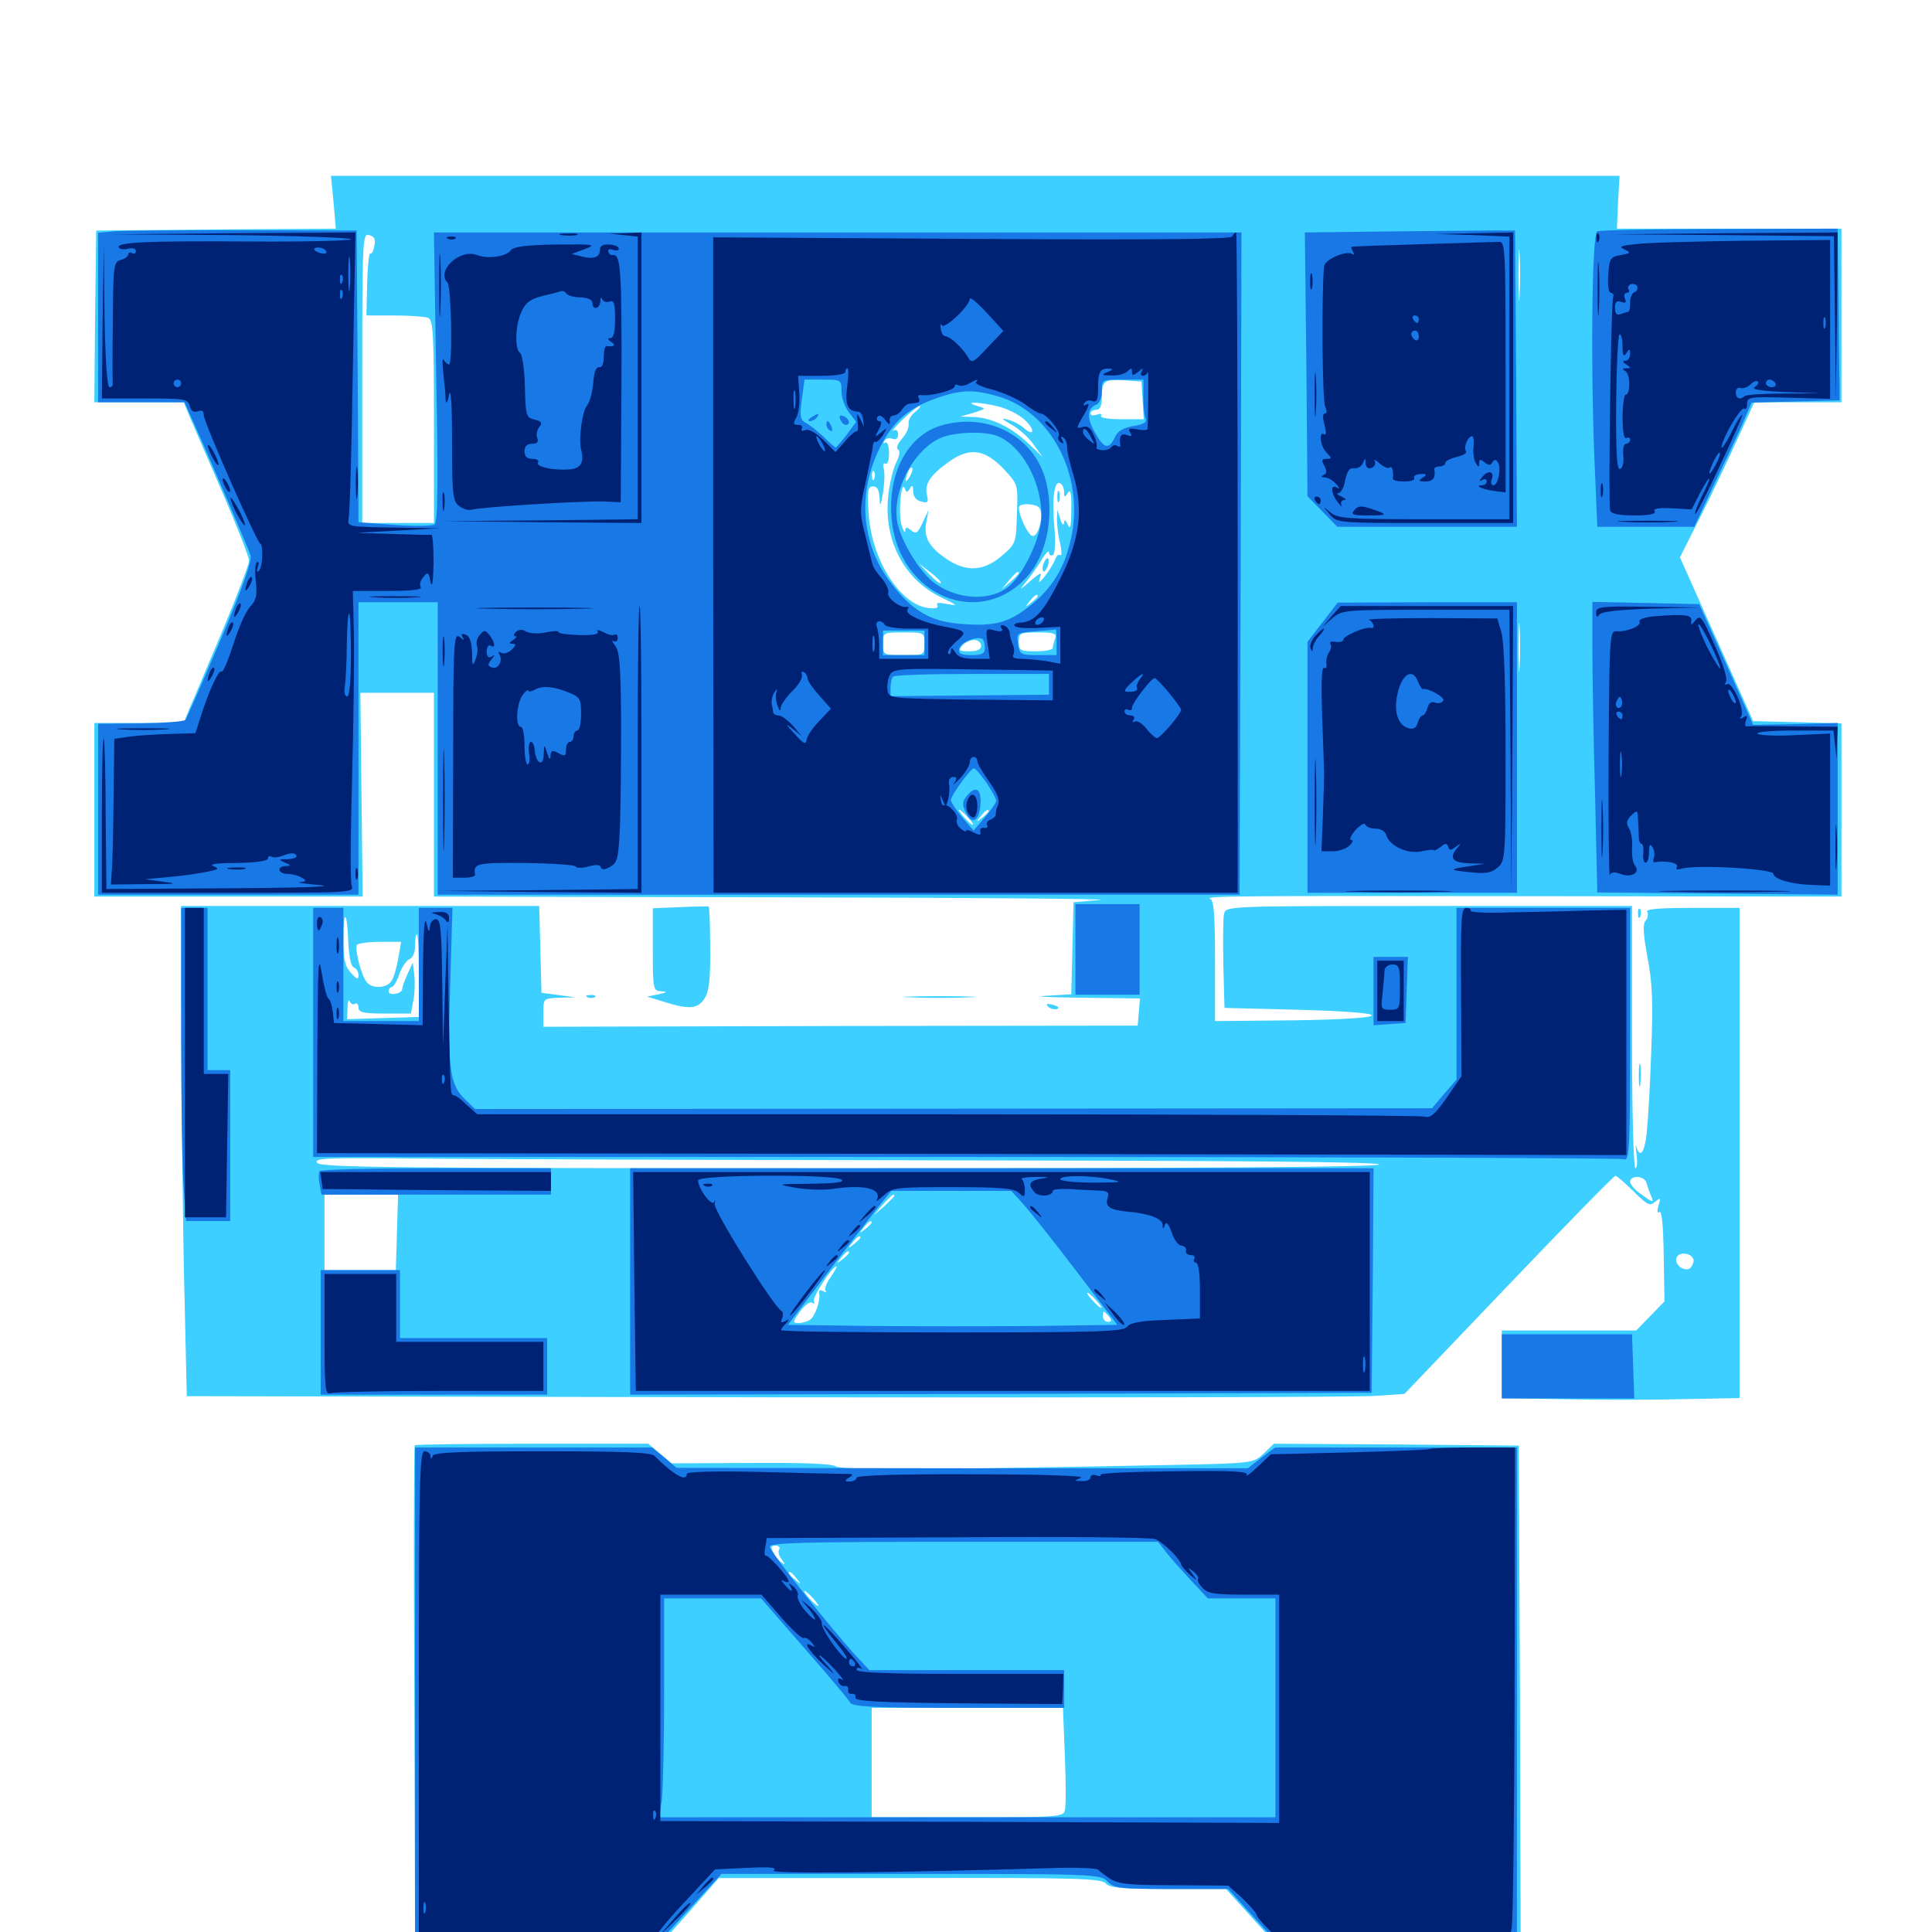 <svg xmlns="http://www.w3.org/2000/svg" viewBox="0 -1000 1000 1000">
	<path fill="#3ccfff" d="M172.656 -895.312L173.828 -881.641L111.914 -881.25L49.805 -880.664L49.219 -836.328L48.828 -791.797H71.875H95.117L98.047 -784.57C99.805 -780.469 107.422 -762.891 115.039 -745.312C122.656 -727.734 128.906 -711.719 128.906 -709.766C128.906 -707.812 122.656 -691.406 115.039 -673.242C107.422 -655.273 99.805 -637.109 98.047 -633.203L95.117 -625.781H71.875H48.828V-580.859V-535.938H118.359H187.695L187.109 -588.672L186.523 -641.406H205.664H224.609V-588.672V-535.938L403.906 -535.547C502.344 -535.352 576.953 -534.766 569.336 -534.18L555.664 -533.008L555.078 -509.18L554.492 -485.352L541.406 -484.57C534.18 -484.18 542.188 -483.789 559.18 -483.594L590.039 -483.203L589.453 -476.172L588.867 -469.141L435.156 -468.945L281.25 -468.555V-475.977C281.25 -483.203 281.25 -483.203 289.648 -483.594L297.852 -483.789L289.062 -484.961L280.273 -486.133L279.688 -508.594L279.102 -531.055H186.523H93.75L93.945 -455.859C94.141 -414.453 94.727 -357.422 95.508 -328.906L96.68 -277.344L397.461 -276.758C562.891 -276.562 704.688 -276.758 712.5 -277.539L726.953 -278.516L780.859 -334.961C810.547 -366.016 835.352 -391.406 836.133 -391.406C836.914 -391.406 841.016 -387.695 845.508 -383.398C852.539 -376.367 853.906 -375.586 856.641 -377.93C859.57 -380.273 859.766 -380.078 858.398 -375.977C857.617 -373.047 857.812 -371.875 858.984 -372.656C860.156 -373.438 860.938 -365.234 861.133 -350L861.523 -326.367L854.102 -318.75L846.875 -311.328H812.109H777.344V-293.945V-276.367L808.398 -275.781C825.586 -275.391 853.32 -275.391 869.922 -275.781L900.391 -276.367V-403.32V-530.078H875.781C859.375 -530.078 851.758 -529.492 852.539 -528.125C853.32 -526.953 852.93 -524.805 851.758 -523.438C850.195 -521.68 850.586 -516.211 852.734 -504.492C855.273 -491.602 855.664 -481.055 854.688 -455.859C854.102 -438.086 852.93 -418.945 852.344 -413.477C851.172 -403.125 848.828 -400.195 846.875 -406.641C846.484 -408.398 846.484 -406.641 847.07 -402.734C847.656 -398.633 847.266 -395.312 846.484 -395.312C845.508 -395.312 844.727 -425.781 844.727 -463.086V-531.055H739.648C636.328 -531.055 634.57 -531.055 633.594 -527.148C633.008 -525 633.008 -513.086 633.203 -500.781L633.789 -478.32L671.875 -477.344C723.828 -475.977 722.461 -472.656 669.531 -471.875L628.906 -471.484V-502.539C628.906 -525.586 628.32 -533.984 626.562 -534.57C622.461 -536.328 637.5 -536.328 798.438 -536.133L953.125 -535.938V-580.859V-625.586L930.273 -626.172L907.422 -626.758L888.477 -669.141L869.531 -711.523L880.664 -733.594C886.719 -745.703 895.312 -763.867 899.805 -773.828L908.008 -791.797H930.469H953.125V-836.719V-881.641H895.117H836.914L837.5 -895.312L838.281 -908.984H504.688H171.289ZM193.75 -872.656C193.359 -870.117 192.383 -868.359 191.602 -868.75C191.016 -869.141 190.234 -862.109 190.039 -853.125L189.648 -836.719H204.102C211.914 -836.719 219.727 -836.133 221.484 -835.547C224.219 -834.57 224.609 -827.93 224.609 -781.836V-729.297H206.055H187.5V-804.297C187.5 -876.367 187.695 -879.297 191.016 -878.32C193.75 -877.734 194.531 -876.172 193.75 -872.656ZM786.523 -847.07C786.133 -840.82 785.938 -845.508 785.938 -857.227C785.938 -869.141 786.133 -874.219 786.523 -868.555C786.914 -862.891 786.914 -853.32 786.523 -847.07ZM591.406 -792.773L591.992 -783.008H580.273C573.828 -783.008 569.141 -783.789 569.922 -784.766C570.508 -785.742 569.531 -786.133 567.773 -785.352C565.82 -784.766 564.453 -784.961 564.453 -785.938C564.453 -787.109 565.82 -787.891 567.383 -787.891C569.336 -787.891 570.312 -789.844 570.312 -794.336C570.312 -802.93 571.484 -803.711 582.031 -803.125L590.82 -802.539ZM516.602 -793.945C512.891 -795.312 490.82 -796.484 492.383 -794.922C492.773 -794.531 499.414 -793.75 506.836 -793.359C514.648 -792.773 518.75 -792.969 516.602 -793.945ZM516.602 -789.648C521.484 -788.477 527.539 -785.352 530.469 -782.617C535.938 -777.539 535.352 -773.633 529.883 -778.516C527.93 -780.273 524.219 -782.227 521.484 -782.812C517.969 -783.789 518.359 -783.203 523.438 -780.273C527.148 -778.32 532.422 -773.633 534.961 -769.922L539.648 -763.477L532.031 -770.703C523.438 -778.906 512.891 -783.984 503.516 -784.18L497.07 -784.375L503.906 -786.328C510.547 -788.477 510.547 -788.477 505.859 -789.844C497.852 -792.383 506.836 -791.992 516.602 -789.648ZM473.633 -786.719C471.484 -785.156 469.922 -782.227 470.312 -780.469C470.508 -778.516 468.945 -775.195 466.797 -772.852C464.648 -770.312 463.672 -767.969 464.844 -767.383C466.016 -766.602 465.625 -764.062 463.867 -760.547C462.305 -757.422 460.352 -749.609 459.766 -743.359C457.227 -720.508 467.969 -700 487.109 -690.82C495.703 -686.719 496.094 -686.328 490.43 -687.305C485.938 -688.281 484.375 -688.086 485.156 -686.719C485.938 -685.352 484.375 -684.766 480.273 -685.352C465.82 -687.109 451.172 -710.352 449.609 -733.984C448.828 -746.094 449.219 -748.242 451.953 -748.242C454.102 -748.242 455.078 -746.289 455.273 -742.188C455.469 -737.305 455.859 -737.891 457.031 -744.922C457.812 -749.609 458.008 -755.273 457.422 -757.422C456.836 -759.57 457.227 -760.742 458.203 -759.961C459.375 -759.375 460.156 -761.719 460.156 -765.43C460.156 -769.141 459.375 -771.484 458.203 -770.898C457.227 -770.312 457.031 -770.703 457.812 -771.875C458.594 -773.047 460.352 -773.633 461.914 -772.852C463.867 -772.266 464.844 -773.047 464.844 -775.195C464.844 -777.148 463.867 -777.93 462.5 -777.148C461.133 -776.367 463.281 -778.906 467.188 -782.812C471.289 -786.719 475.195 -789.844 475.977 -789.844C476.953 -789.844 475.781 -788.477 473.633 -786.719ZM479.883 -782.812C480.664 -783.398 479.492 -783.984 477.344 -783.789C475.195 -783.789 474.609 -783.203 476.172 -782.617C477.539 -782.031 479.297 -782.227 479.883 -782.812ZM439.453 -777.539C439.453 -779.102 437.891 -777.93 434.375 -773.828L430.664 -769.336L435.156 -773.047C437.5 -775.195 439.453 -777.148 439.453 -777.539ZM575.781 -772.266C578.32 -776.562 574.609 -778.906 570.117 -775.781C567.969 -774.219 568.164 -774.023 570.898 -775C572.656 -775.586 574.219 -775.195 574.219 -774.414C574.219 -773.438 573.242 -772.266 571.875 -771.875C570.508 -771.289 570.312 -770.508 571.484 -769.727C572.461 -769.141 574.414 -770.312 575.781 -772.266ZM474.609 -775.391C474.609 -776.953 473.047 -775.977 470.508 -772.852C467.969 -769.727 468.164 -769.531 471.289 -772.07C473.047 -773.438 474.609 -775 474.609 -775.391ZM519.727 -757.031C526.758 -749.414 526.953 -749.414 526.367 -734.18C525.977 -718.945 525.781 -718.555 518.555 -712.305C509.18 -704.297 500.195 -703.711 489.844 -710.742C480.664 -716.992 477.93 -722.07 479.492 -729.883L480.664 -736.133L477.539 -729.492C475 -724.023 474.219 -723.438 471.68 -725.391C469.336 -727.344 468.75 -727.344 468.555 -725.195C468.555 -723.633 467.578 -725.195 466.602 -728.32C464.844 -733.984 466.406 -752.344 468.359 -747.07C469.141 -744.922 469.531 -744.922 470.898 -747.07C472.07 -749.219 472.656 -748.828 472.656 -745.703C472.656 -742.969 474.219 -741.016 476.758 -740.43C480.078 -739.453 480.664 -740.039 479.883 -743.359C478.32 -749.219 481.25 -753.906 490.82 -760.742C501.758 -768.75 509.766 -767.578 519.727 -757.031ZM470.898 -753.32C468.555 -749.414 468.164 -750.586 469.922 -755.664C470.703 -757.422 471.68 -758.398 472.07 -757.812C472.656 -757.422 472.07 -755.273 470.898 -753.32ZM452.539 -752.344C451.953 -750.781 451.367 -751.367 451.367 -753.516C451.172 -755.664 451.758 -756.836 452.344 -756.055C452.93 -755.469 453.125 -753.711 452.539 -752.344ZM550.781 -745.312C550.781 -742.383 551.172 -742.383 552.734 -744.922C554.102 -747.07 554.688 -744.336 554.492 -736.133C554.492 -727.734 553.906 -725.586 552.734 -728.32C551.562 -731.055 550.977 -731.445 550.781 -729.297C550.586 -727.734 549.609 -728.516 548.828 -731.25L547.266 -736.133L547.07 -731.25C547.07 -728.516 547.656 -723.047 548.633 -719.141C549.609 -715.039 549.609 -712.109 548.828 -712.695C547.852 -713.281 546.68 -712.109 546.094 -710.352C545.312 -708.398 543.164 -704.688 541.016 -701.953C537.891 -698.047 537.305 -697.852 538.281 -700.977C539.453 -704.102 538.477 -703.711 533.008 -699.023C527.93 -694.531 527.344 -694.336 530.469 -698.047C532.812 -700.781 536.523 -706.055 538.867 -709.766C541.016 -713.477 542.969 -715.43 542.969 -714.062C542.969 -712.695 543.945 -712.109 544.922 -712.695C546.094 -713.477 546.484 -719.141 545.703 -727.344C544.336 -741.602 545.703 -751.758 548.828 -749.805C550 -749.219 550.781 -747.07 550.781 -745.312ZM538.086 -736.914C540.43 -733.203 537.305 -721.484 534.18 -722.656C531.836 -723.633 527.344 -733.203 527.344 -737.305C527.344 -739.844 536.719 -739.453 538.086 -736.914ZM745.703 -725.977C753.906 -726.172 746.68 -726.562 729.492 -726.562C712.305 -726.562 705.469 -726.172 714.453 -725.977C723.438 -725.586 737.5 -725.586 745.703 -725.977ZM486.914 -698.242C486.523 -697.656 483.789 -699.805 480.859 -702.93L475.586 -708.398L481.641 -703.711C484.961 -701.172 487.5 -698.633 486.914 -698.242ZM527.344 -703.32C527.344 -702.93 525.391 -700.977 523.047 -698.828L518.555 -695.117L522.266 -699.609C525.781 -703.711 527.344 -704.883 527.344 -703.32ZM537.109 -691.406C537.109 -691.016 535.547 -689.453 533.789 -688.086C530.664 -685.547 530.469 -685.742 533.008 -688.867C535.547 -691.992 537.109 -692.969 537.109 -691.406ZM750.586 -688.867C759.375 -689.062 751.758 -689.453 733.398 -689.453C715.234 -689.453 708.008 -689.062 717.383 -688.867C726.758 -688.477 741.797 -688.477 750.586 -688.867ZM786.523 -654.688C786.133 -649.023 785.938 -653.516 785.938 -664.844C785.938 -676.172 786.133 -680.664 786.523 -675.195C786.914 -669.531 786.914 -660.156 786.523 -654.688ZM478.516 -666.797C478.516 -660.938 478.32 -660.938 467.773 -660.938C457.227 -660.938 457.031 -660.938 457.031 -666.797C457.031 -672.656 457.227 -672.656 467.773 -672.656C478.32 -672.656 478.516 -672.656 478.516 -666.797ZM546.094 -669.531C545.508 -667.773 544.922 -665.625 544.922 -664.648C544.922 -663.672 541.016 -662.891 536.133 -662.891C528.125 -662.891 527.344 -663.281 527.344 -667.773C527.344 -672.266 527.93 -672.656 537.305 -672.656C545.703 -672.656 547.07 -672.07 546.094 -669.531ZM507.812 -665.82C507.812 -663.867 505.859 -662.891 501.758 -662.891C496.484 -662.891 495.898 -663.281 498.047 -665.82C499.414 -667.383 502.148 -668.75 504.102 -668.75C506.25 -668.75 507.812 -667.383 507.812 -665.82ZM500.977 -576.953C502.93 -574.805 504.102 -573.047 503.516 -573.047C502.93 -573.047 500.977 -574.805 499.023 -576.953C497.07 -579.102 495.898 -580.859 496.484 -580.859C497.07 -580.859 499.023 -579.102 500.977 -576.953ZM511.719 -580.078C511.719 -579.688 510.156 -578.125 508.398 -576.758C505.273 -574.219 505.078 -574.414 507.617 -577.539C510.156 -580.664 511.719 -581.641 511.719 -580.078ZM180.273 -512.305C180.664 -504.688 181.641 -499.805 183.203 -499.219C184.375 -498.828 185.547 -497.07 185.547 -495.312C185.547 -492.773 184.766 -492.969 181.641 -496.484C178.516 -499.805 177.734 -503.32 177.734 -513.672C177.734 -530.078 179.688 -528.906 180.273 -512.305ZM216.797 -495.117V-473.633L198.242 -473.047L179.688 -472.461L179.883 -478.32C179.883 -481.641 180.469 -483.008 181.055 -481.641C181.445 -480.469 182.812 -479.688 183.789 -480.469C184.766 -481.055 185.547 -480.078 185.547 -478.516C185.547 -475.977 188.086 -475.391 199.219 -475.391H212.695L213.867 -481.836C214.648 -485.352 214.844 -491.406 214.453 -495.117L213.672 -501.758L210.938 -495.898C209.57 -492.773 208.203 -489.258 208.203 -488.086C208.008 -485.547 201.172 -484.375 201.172 -486.914C201.172 -488.086 201.953 -489.062 202.734 -489.062C203.516 -489.062 205.469 -491.992 206.641 -495.703C208.008 -499.414 210.352 -502.93 211.914 -503.516C213.672 -504.102 214.844 -507.031 214.844 -510.547C214.844 -513.672 215.234 -516.406 215.82 -516.406C216.406 -516.406 216.797 -506.836 216.797 -495.117ZM206.25 -504.492C205.469 -500 204.102 -494.727 202.93 -492.773C200.781 -488.477 192.969 -487.891 189.844 -491.602C187.109 -494.727 183.398 -508.789 184.766 -510.938C185.352 -511.719 190.625 -512.5 196.68 -512.5H207.617ZM488.867 -399.414C639.062 -399.219 714.648 -398.633 713.867 -397.266C713.086 -395.898 619.531 -395.312 439.648 -395.312C205.664 -395.312 166.211 -395.703 164.258 -398.047C162.109 -400.586 168.945 -400.781 212.305 -400.391C240.039 -400 364.453 -399.609 488.867 -399.414ZM852.148 -387.891C852.734 -386.133 853.711 -382.812 854.688 -380.859C856.055 -377.344 855.664 -377.344 850 -381.445C846.484 -383.789 843.75 -386.914 843.75 -388.281C843.75 -391.797 850.977 -391.602 852.148 -387.891ZM205.469 -362.109L204.883 -342.578H186.328H167.969V-362.109V-381.641H187.109H206.055ZM462.891 -381.055C462.891 -380.664 460.547 -378.32 457.617 -375.586L452.148 -370.898L456.836 -376.367C461.328 -381.25 462.891 -382.617 462.891 -381.055ZM484.961 -380.273C486.133 -380.859 484.766 -381.25 481.445 -381.25C478.32 -381.25 477.148 -380.859 479.102 -380.273C480.859 -379.883 483.594 -379.883 484.961 -380.273ZM527.539 -378.32C526.172 -380.078 524.609 -381.641 524.219 -381.641C522.656 -381.641 523.633 -380.078 526.953 -377.539C529.883 -375 530.078 -375.195 527.539 -378.32ZM451.172 -367.188C451.172 -366.797 449.609 -365.234 447.852 -363.867C444.727 -361.328 444.531 -361.523 447.07 -364.648C449.609 -367.773 451.172 -368.75 451.172 -367.188ZM445.312 -359.375C445.312 -358.984 443.75 -357.422 441.992 -356.055C438.867 -353.516 438.672 -353.711 441.211 -356.836C443.75 -359.961 445.312 -360.938 445.312 -359.375ZM439.453 -351.562C439.453 -351.172 437.891 -349.609 436.133 -348.242C433.008 -345.703 432.812 -345.898 435.352 -349.023C437.891 -352.148 439.453 -353.125 439.453 -351.562ZM876.562 -346.875C876.172 -345.312 875.195 -343.555 874.023 -343.164C870.703 -342.188 866.602 -345.898 867.773 -349.023C869.336 -352.93 877.344 -350.977 876.562 -346.875ZM429.883 -338.867C427.734 -335.938 426.562 -332.617 427.344 -331.836C428.125 -330.859 427.539 -330.859 426.172 -331.641C424.414 -332.617 423.828 -332.227 424.023 -330.664C424.805 -326.953 421.875 -318.555 419.141 -316.797C417.969 -316.016 415.43 -315.234 413.477 -315.234C410.156 -315.234 410.156 -315.625 414.062 -321.094C416.406 -324.414 419.141 -326.367 420.312 -325.781C421.484 -325 421.875 -325.195 421.289 -326.367C420.117 -328.125 430.664 -344.531 433.008 -344.531C433.398 -344.531 432.031 -341.992 429.883 -338.867ZM567.383 -326.953C569.336 -324.805 570.508 -323.047 569.922 -323.047C569.336 -323.047 567.383 -324.805 565.43 -326.953C563.477 -329.102 562.305 -330.859 562.891 -330.859C563.477 -330.859 565.43 -329.102 567.383 -326.953ZM574.023 -318.555C575.586 -316.602 575.391 -315.82 573.633 -315.82C572.07 -315.82 570.898 -316.992 570.898 -318.555C570.898 -319.922 571.094 -321.094 571.289 -321.094C571.68 -321.094 572.852 -319.922 574.023 -318.555ZM433.008 -314.062C433.789 -314.648 432.617 -315.234 430.469 -315.039C428.32 -315.039 427.734 -314.453 429.297 -313.867C430.664 -313.281 432.422 -313.477 433.008 -314.062ZM441.992 -313.867C443.164 -314.453 442.188 -314.844 439.453 -314.844C436.719 -314.844 435.742 -314.453 437.109 -313.867C438.281 -313.477 440.625 -313.477 441.992 -313.867ZM547.266 -742.969C547.266 -740.234 547.656 -739.258 548.242 -740.625C548.633 -741.797 548.633 -744.141 548.242 -745.508C547.656 -746.68 547.266 -745.703 547.266 -742.969ZM540.234 -708.594C539.453 -706.836 539.453 -704.883 540.039 -704.297C540.43 -703.711 541.406 -704.883 542.188 -706.641C542.969 -708.398 542.969 -710.352 542.383 -710.938C541.992 -711.523 541.016 -710.352 540.234 -708.594ZM352.148 -530.469L337.891 -529.883V-508.594C337.891 -487.695 338.086 -487.109 342.383 -486.914C345.703 -486.719 345.312 -486.328 340.82 -485.352L334.961 -484.18L343.75 -481.445C357.227 -477.148 361.719 -477.734 365.234 -484.18C367.188 -487.695 367.773 -495.703 367.578 -509.961C367.578 -521.289 367.188 -530.664 366.797 -530.859C366.406 -530.859 359.766 -530.859 352.148 -530.469ZM847.852 -526.953C847.852 -524.805 848.438 -524.219 849.023 -525.781C849.609 -527.148 849.414 -528.906 848.828 -529.492C848.242 -530.273 847.656 -529.102 847.852 -526.953ZM304.297 -483.789C302.734 -484.375 303.32 -484.961 305.469 -484.961C307.617 -485.156 308.789 -484.57 308.008 -483.984C307.422 -483.398 305.664 -483.203 304.297 -483.789ZM471.289 -483.789C462.891 -483.984 469.727 -484.375 486.328 -484.375C502.93 -484.375 509.766 -483.984 501.562 -483.789C493.164 -483.398 479.492 -483.398 471.289 -483.789ZM542.578 -478.906C541.016 -480.469 541.797 -480.664 545.117 -479.883C547.656 -479.102 548.633 -478.32 547.07 -477.734C545.703 -477.344 543.555 -477.93 542.578 -478.906ZM848.242 -443.164C848.242 -437.891 848.633 -435.742 849.023 -438.867C849.414 -441.797 849.414 -446.094 849.023 -448.633C848.633 -450.977 848.242 -448.633 848.242 -443.164ZM214.648 -251.953C214.258 -251.562 214.062 -192.969 214.453 -122.07L214.844 7.031H278.125H341.211L356.641 -10.352L372.07 -27.93H470.898C556.641 -28.125 570.117 -27.734 572.266 -25.195C574.219 -22.852 580.469 -22.266 604.688 -22.266H634.57L647.852 -7.617L661.133 7.031H724.023H787.109L786.719 -122.266L786.133 -251.758L722.852 -252.344L659.375 -252.734L654.102 -247.656C648.828 -242.773 648.828 -242.578 609.18 -241.797C482.812 -239.258 434.961 -239.062 432.617 -241.016C430.859 -242.383 415.82 -242.969 388.867 -242.773L347.656 -242.578L341.602 -247.656L335.547 -252.734H275.586C242.578 -252.734 215.039 -252.344 214.648 -251.953ZM403.32 -198.047C402.539 -196.875 403.125 -194.531 404.688 -192.773C406.445 -190.43 406.445 -189.844 404.883 -191.016C403.516 -191.797 401.367 -194.141 400.391 -196.289C398.633 -199.219 399.023 -200 401.367 -200C403.125 -200 403.906 -199.023 403.32 -198.047ZM412.305 -183.008C414.844 -179.883 414.648 -179.688 411.719 -182.227C408.398 -184.766 407.422 -186.328 408.984 -186.328C409.375 -186.328 410.938 -184.766 412.305 -183.008ZM420.898 -172.656C422.852 -170.508 424.023 -168.75 423.438 -168.75C422.852 -168.75 420.898 -170.508 418.945 -172.656C416.992 -174.805 415.82 -176.562 416.406 -176.562C416.992 -176.562 418.945 -174.805 420.898 -172.656ZM551.172 -91.211C551.758 -77.539 551.758 -64.844 551.172 -62.891C550.391 -59.57 546.875 -59.375 500.781 -59.375H451.172V-87.695V-116.016H500.781H550.195Z"/>
	<path fill="#1878e5" d="M59.18 -880.273L50.781 -879.492V-835.547V-791.797H73.242H95.508L99.609 -782.617C109.375 -760.938 128.516 -716.211 129.688 -712.5C130.469 -709.57 125.586 -695.898 114.062 -668.555C104.688 -646.68 96.68 -628.125 95.898 -627.344C95.312 -626.562 84.766 -625.781 72.852 -625.586L50.781 -625.391V-581.055V-536.914H118.164H185.547V-612.695V-688.281H206.055H226.562V-612.695V-536.914H434.18H641.602L642.188 -708.398L642.578 -879.688H433.594H224.609L225.781 -804.883C226.953 -747.266 226.562 -729.492 224.805 -728.516C223.438 -727.734 214.258 -727.539 204.102 -728.32L185.547 -729.688L185.156 -805.273L184.57 -880.664L125.977 -880.859C93.75 -880.859 63.672 -880.664 59.18 -880.273ZM435.547 -797.461C435.547 -794.141 437.305 -789.258 439.453 -786.523L443.164 -781.641L438.281 -775C435.352 -771.289 432.812 -768.359 432.617 -768.359C432.227 -768.359 429.492 -770.703 426.367 -773.828C423.242 -776.758 419.141 -780.078 417.188 -781.055C414.062 -782.812 413.867 -784.57 415.039 -793.359L416.406 -803.516H425.977C435.352 -803.516 435.547 -803.32 435.547 -797.461ZM591.797 -794.922C591.797 -790.234 592.188 -784.961 592.969 -783.398C593.75 -781.445 591.992 -780.273 586.523 -779.492C581.445 -778.516 578.516 -776.953 577.148 -773.828C574.023 -767.188 571.484 -767.578 566.797 -775.977C562.305 -783.789 562.695 -788.672 567.578 -790.625C569.141 -791.211 570.312 -794.336 570.312 -797.656C570.312 -803.516 570.312 -803.516 581.055 -803.516H591.797ZM516.992 -794.727C543.75 -786.719 560.547 -755.078 554.883 -723.828C551.758 -707.227 545.312 -696.094 533.008 -686.328C521.875 -677.539 514.453 -675.586 496.68 -677.148C481.445 -678.32 471.68 -684.18 460.742 -698.828C445.703 -718.555 443.75 -745.117 455.469 -768.359C462.109 -781.836 470.508 -789.062 484.961 -793.945C497.461 -798.438 504.297 -798.438 516.992 -794.727ZM478.516 -667.383V-660.938H467.773H457.031V-667.383V-673.633H467.773H478.516ZM546.875 -667.773V-660.938H537.305C528.32 -660.938 527.734 -661.133 526.953 -666.797C526.172 -672.461 526.172 -672.461 535.938 -673.242C541.406 -673.633 546.094 -674.023 546.484 -674.219C546.68 -674.414 546.875 -671.484 546.875 -667.773ZM509.766 -664.648C509.766 -661.719 508.398 -660.938 502.734 -660.938C497.266 -660.938 495.898 -661.719 496.484 -664.258C497.07 -667.383 505.273 -670.898 508.398 -669.336C509.18 -668.945 509.766 -666.797 509.766 -664.648ZM542.969 -645.898V-640.43L501.953 -640.039L460.938 -639.648V-644.141C460.938 -646.484 461.523 -649.219 462.305 -649.805C462.891 -650.586 481.445 -651.172 503.32 -651.172H542.969ZM510.547 -594.922C513.281 -590.82 515.625 -586.719 515.625 -585.547C515.625 -584.57 512.891 -580.664 509.766 -576.953L503.906 -570.117L498.047 -576.953C494.922 -580.664 492.188 -584.766 492.188 -585.938C492.188 -588.281 502.344 -602.148 504.102 -602.344C504.883 -602.344 507.617 -599.023 510.547 -594.922ZM419.922 -783.984C418.164 -782.812 417.969 -782.031 419.336 -782.031C420.508 -782.031 422.266 -783.008 422.852 -783.984C424.414 -786.328 423.633 -786.328 419.922 -783.984ZM434.961 -782.812C435.547 -781.445 436.719 -780.078 437.695 -780.078C440.43 -780.078 439.648 -783.398 436.719 -784.57C434.766 -785.352 434.18 -784.766 434.961 -782.812ZM427.734 -780.273C427.734 -779.102 428.516 -777.734 429.688 -777.148C430.859 -776.562 431.055 -777.344 430.469 -778.906C429.102 -782.422 427.734 -783.008 427.734 -780.273ZM486.328 -779.492C469.531 -774.023 459.375 -754.688 461.523 -731.445C465.039 -691.016 508.594 -673.633 532.812 -702.93C542.578 -714.844 545.898 -735.742 540.82 -752.93C533.984 -775.195 509.961 -786.914 486.328 -779.492ZM516.016 -774.414C528.711 -769.531 539.062 -750.977 539.062 -733.008C539.062 -722.656 530.469 -703.906 522.656 -696.875C512.891 -688.281 494.336 -689.453 482.422 -699.219C475.195 -705.469 466.992 -719.141 464.648 -728.711C461.133 -744.727 472.266 -766.992 487.109 -773.438C494.141 -776.367 509.375 -776.953 516.016 -774.414ZM500.977 -588.672C498.047 -585.352 497.852 -583.984 499.805 -579.688C502.734 -573.047 506.641 -574.609 507.422 -582.812C508.203 -591.211 505.469 -593.75 500.977 -588.672ZM725 -880.273L675.391 -879.688L676.172 -811.328L676.758 -743.164L684.57 -735.156L692.188 -727.344H738.672H785.156L784.766 -804.102L784.18 -880.664H779.297C776.562 -880.859 752.148 -880.469 725 -880.273ZM826.758 -880.273C823.828 -879.297 823.242 -805.078 825.586 -755.273L826.758 -727.344H851.758H876.953L886.328 -747.461C891.602 -758.398 898.438 -772.852 901.367 -779.492L906.641 -791.602L929.492 -792.188L952.148 -792.773V-801.562C951.953 -806.445 951.758 -826.367 951.562 -846.094L951.172 -881.641L890.234 -881.445C856.641 -881.445 827.93 -880.859 826.758 -880.273ZM684.57 -677.93L676.758 -667.773V-602.93V-537.891H731.055H785.156V-613.086V-688.281H738.867L692.383 -688.086ZM824.219 -664.453C824.219 -651.172 824.805 -617.383 825.586 -589.258L826.758 -538.086L889.062 -537.5L951.172 -536.914V-581.25V-625.781L929.297 -625.195L907.422 -624.805L893.555 -656.055L879.492 -687.305L851.953 -687.891L824.219 -688.477ZM556.641 -508.594V-485.156H573.242H589.844V-508.594V-532.031H573.242H556.641ZM93.75 -465.234C93.75 -429.492 94.336 -392.969 95.117 -384.18L96.289 -367.969H107.617H119.141V-407.031V-446.094H113.281H107.422V-488.086V-530.078H100.586H93.75ZM162.109 -465.625V-401.172H499.805C685.547 -401.172 838.867 -400.586 840.625 -400C843.359 -398.828 843.75 -405.469 843.75 -464.453V-530.078H798.828H753.906V-485.742V-441.211L747.461 -433.789L741.211 -426.367L493.555 -426.172L245.898 -425.977L241.211 -430.469C232.812 -438.477 231.641 -445.508 233.008 -489.453L234.18 -530.078H225.391H216.797V-500.781V-471.484H197.266H177.734V-500.781V-530.078H169.922H162.109ZM710.938 -486.914V-469.336L719.336 -469.922L727.539 -470.508L728.125 -487.695L728.711 -504.688H719.727H710.938ZM165.43 -393.75C164.844 -392.969 164.844 -390.039 165.43 -386.914L166.406 -381.641H225.781H285.156V-388.477V-395.312H225.781C192.969 -395.312 165.82 -394.727 165.43 -393.75ZM326.172 -336.719V-278.125L518.164 -278.516L709.961 -279.102L710.547 -337.305L710.938 -395.312H518.555H326.172ZM529.492 -376.953C532.812 -373.242 545.312 -357.617 557.031 -342.188L578.32 -314.258L536.328 -313.672C513.281 -313.477 475 -313.477 451.172 -313.672L407.812 -314.258L427.93 -340.625C438.867 -355.078 450.977 -370.703 454.688 -375.391L461.328 -383.594H492.383H523.438ZM166.016 -310.352V-278.125H224.609H283.203V-292.773V-307.422H245.117H207.031V-325V-342.578H186.523H166.016ZM777.344 -292.773V-276.172H811.719H845.898L845.312 -292.773L844.727 -309.375H811.133H777.344ZM214.844 -121.875V7.031H277.148H339.453L356.445 -11.523L373.438 -30.078H471.68C567.188 -30.078 569.727 -29.883 573.242 -26.172C576.562 -22.656 579.297 -22.266 606.25 -22.266H635.742L649.023 -7.617L662.305 7.031H723.828H785.156V-121.875V-250.781H722.461H659.961L652.93 -245.508L645.898 -240.039H498.047L350.195 -240.234L343.945 -245.508L337.5 -250.781H276.172H214.844ZM603.516 -196.68C605.859 -193.555 611.719 -187.109 616.406 -182.031L625.195 -172.656H642.773H660.156V-116.016V-59.375H500.781H341.211L342.578 -68.359C343.164 -73.438 343.75 -98.828 343.75 -125V-172.656H368.945H393.945L416.211 -147.07C428.516 -133.008 439.258 -120.312 440.039 -118.75C441.406 -116.602 451.562 -116.016 496.094 -116.016H550.781V-125.781V-135.547H500.391H450L443.945 -141.992C431.836 -154.883 398.438 -196.875 398.438 -199.414C398.438 -201.562 416.797 -201.953 498.828 -201.953H599.414Z"/>
	<path fill="#002274" d="M119.727 -878.32C153.711 -877.93 181.641 -876.953 181.641 -876.172C181.641 -875.391 158.203 -874.805 129.492 -875C76.172 -875.391 59.766 -874.609 61.523 -871.875C62.109 -870.898 64.258 -870.703 66.406 -871.289C68.75 -871.875 70.312 -871.289 70.312 -870.117C70.312 -868.75 69.531 -868.359 68.359 -868.945C67.383 -869.531 66.406 -869.336 66.406 -868.359C66.406 -867.383 64.648 -866.016 62.5 -865.43C58.789 -864.453 58.594 -862.695 58.398 -833.398C58.203 -816.406 58.203 -801.953 58.398 -801.172C58.398 -800.195 57.812 -799.609 56.641 -799.609C55.469 -799.609 54.492 -814.062 54.102 -836.328L53.711 -872.852L53.125 -833.398L52.734 -793.75H75C95.508 -793.75 97.266 -793.555 98.242 -789.844C98.828 -787.305 100.195 -786.328 102.344 -787.109C104.492 -787.891 105.469 -787.305 105.469 -785.156C105.469 -781.445 133.789 -717.188 134.961 -718.359C135.352 -718.75 135.742 -716.211 135.742 -712.695C135.742 -708.984 134.961 -705.469 133.984 -704.492C133.008 -703.516 132.812 -704.492 133.398 -706.445C134.18 -708.398 133.984 -709.57 133.008 -708.984C132.031 -708.398 131.836 -703.906 132.422 -699.023C133.203 -691.797 132.617 -689.258 129.297 -685.742C127.148 -683.398 123.242 -674.609 120.703 -666.211C117.969 -658.008 115.43 -651.758 114.648 -652.344C113.281 -653.711 108.008 -642.188 103.711 -628.516L101.172 -620.508L88.086 -620.117C81.055 -619.922 71.484 -619.336 67.188 -618.75L59.18 -617.578L58.789 -586.133C58.594 -568.75 58.203 -551.758 57.812 -548.438L57.422 -542.188L76.172 -542.383C90.82 -542.383 92.578 -542.578 84.961 -543.555L75.195 -544.922L87.891 -546.094C94.922 -546.68 103.711 -548.047 107.422 -548.828C113.281 -550 113.672 -550.391 110.352 -551.758C108.008 -552.734 112.695 -553.32 122.656 -553.32C132.422 -553.516 138.672 -554.297 138.672 -555.664C138.672 -556.641 139.453 -557.227 140.43 -556.641C141.406 -555.859 144.531 -556.25 147.266 -557.422C150.391 -558.594 152.539 -558.594 153.32 -557.422C154.102 -556.25 152.148 -555.469 149.023 -555.273C144.141 -555.273 143.945 -555.078 147.461 -553.516C150.781 -552.148 150.781 -551.758 148.047 -551.758C142.969 -551.562 143.75 -547.656 149.023 -547.656C151.367 -547.656 154.688 -546.68 156.25 -545.703C158.789 -544.141 158.594 -543.75 155.273 -543.359C153.125 -543.164 158.008 -542.578 166.016 -541.797C174.219 -541.016 152.93 -540.43 117.773 -540.234L55.078 -539.844L54.688 -578.32C54.688 -599.414 54.102 -617.188 53.711 -617.773C53.125 -618.164 52.734 -600.391 52.734 -578.32V-537.891H118.164C181.836 -537.891 183.398 -537.891 182.031 -541.602C181.25 -543.75 181.445 -568.555 182.227 -596.875C183.008 -625.195 183.398 -658.594 183.203 -671.289L182.617 -694.141H200.781C212.891 -694.141 218.555 -694.727 217.773 -696.094C216.992 -697.266 217.578 -699.609 219.141 -701.367C221.484 -704.102 221.875 -703.906 222.852 -698.828C223.633 -695.312 224.219 -698.828 224.414 -708.203C224.414 -716.602 224.023 -723.242 223.242 -723.242C222.266 -723.047 213.281 -723.242 203.125 -723.633L184.57 -724.219L206.055 -725.391L227.539 -726.562L203.516 -726.953C179.883 -727.344 179.688 -727.344 180.469 -731.836C181.055 -734.18 182.031 -768.359 182.617 -808.008L183.984 -879.688L120.703 -879.297L57.617 -878.711ZM168.75 -870.117C169.531 -869.141 168.555 -868.555 166.992 -868.75C162.891 -869.336 160.938 -871.875 164.648 -871.875C166.406 -871.875 168.164 -871.094 168.75 -870.117ZM181.055 -850.977C180.664 -846.875 180.273 -850.195 180.273 -858.203C180.273 -866.211 180.664 -869.531 181.055 -865.625C181.445 -861.523 181.445 -854.883 181.055 -850.977ZM177.148 -853.906C176.562 -852.344 175.977 -852.93 175.977 -855.078C175.781 -857.227 176.367 -858.398 176.953 -857.617C177.539 -857.031 177.734 -855.273 177.148 -853.906ZM177.148 -846.094C176.562 -844.531 175.977 -845.117 175.977 -847.266C175.781 -849.414 176.367 -850.586 176.953 -849.805C177.539 -849.219 177.734 -847.461 177.148 -846.094ZM93.75 -801.562C93.75 -800.586 92.969 -799.609 91.797 -799.609C90.82 -799.609 89.844 -800.586 89.844 -801.562C89.844 -802.734 90.82 -803.516 91.797 -803.516C92.969 -803.516 93.75 -802.734 93.75 -801.562ZM89.453 -796.289C95.508 -796.68 90.039 -796.875 77.148 -796.875C64.258 -796.875 59.18 -796.68 66.016 -796.289C72.656 -795.898 83.203 -795.898 89.453 -796.289ZM222.656 -718.75C222.656 -719.141 221.875 -719.531 220.703 -719.531C219.727 -719.531 218.75 -718.555 218.75 -717.383C218.75 -716.406 219.727 -716.016 220.703 -716.602C221.875 -717.188 222.656 -718.164 222.656 -718.75ZM181.641 -660.938C181.641 -647.461 180.859 -639.453 179.688 -639.453C178.516 -639.453 177.93 -641.797 178.516 -644.922C178.906 -647.852 179.492 -657.422 179.492 -666.406C179.688 -675.195 180.078 -682.422 180.664 -682.422C181.25 -682.422 181.641 -672.852 181.641 -660.938ZM177.148 -544.531C177.93 -545.117 176.758 -545.703 174.609 -545.508C172.461 -545.508 171.875 -544.922 173.438 -544.336C174.805 -543.75 176.562 -543.945 177.148 -544.531ZM290.625 -878.32C288.086 -878.711 289.648 -879.102 293.945 -879.102C298.242 -879.297 300.195 -878.906 298.438 -878.32C296.484 -877.93 292.969 -877.93 290.625 -878.32ZM322.852 -878.32L330.078 -877.539V-804.492V-731.25L279.883 -730.664L229.492 -730.273L280.859 -729.688L332.031 -729.297V-804.492V-879.688L323.828 -879.297L315.43 -879.102ZM637.695 -877.539C636.719 -876.172 596.68 -875.781 502.734 -876.367L369.141 -877.148V-707.617L369.336 -537.891H504.883H640.625V-708.789C640.625 -802.734 640.234 -879.688 639.844 -879.688C639.258 -879.688 638.281 -878.711 637.695 -877.539ZM511.133 -820.117C504.102 -812.5 502.93 -811.719 501.172 -814.844C498.828 -819.336 491.797 -825.977 489.258 -825.977C488.281 -825.977 487.109 -827.734 486.914 -829.883C486.523 -832.031 486.914 -832.812 487.5 -831.641C488.477 -829.102 501.953 -841.602 501.953 -845.312C502.148 -846.484 506.055 -843.164 510.742 -838.086L519.336 -828.711ZM438.477 -799.805C437.305 -790.43 438.672 -787.109 444.336 -786.914C445.312 -786.914 446.484 -785.156 446.68 -783.008L447.266 -779.102L445.312 -783.008C443.555 -786.523 443.359 -786.328 443.945 -781.641C444.336 -778.711 444.141 -776.562 443.359 -776.758C442.773 -776.953 439.844 -774.609 437.305 -771.484L432.422 -766.016L426.172 -772.266C422.266 -775.977 418.75 -778.125 416.797 -777.344C415.234 -776.758 414.453 -776.953 415.039 -778.125C415.625 -779.297 414.844 -780.078 413.086 -780.078C410.547 -780.078 410.352 -780.859 412.305 -784.18C413.477 -786.523 414.062 -792.188 413.672 -796.875L413.086 -805.469H425.195C432.031 -805.469 437.5 -806.25 437.5 -807.422C437.5 -808.594 438.086 -809.375 438.672 -809.375C439.258 -809.375 439.258 -805.078 438.477 -799.805ZM573.242 -807.422C569.922 -806.055 570.117 -805.664 575.391 -805.664C578.516 -805.469 582.227 -806.445 583.594 -807.812C585.352 -809.57 585.938 -809.57 585.938 -807.617C585.938 -805.469 586.523 -805.469 589.258 -807.617C591.406 -809.57 591.992 -809.57 591.016 -808.008C590.234 -806.641 590.43 -805.469 591.602 -805.469C592.578 -805.469 593.75 -806.445 594.141 -807.422C594.531 -808.984 594.336 -783.398 593.945 -777.93C593.75 -777.344 591.406 -777.148 588.672 -777.734C584.57 -778.516 583.789 -778.125 584.961 -776.172C586.133 -774.219 585.742 -773.828 583.398 -774.805C580.273 -775.977 579.102 -774.219 579.883 -769.727C580.078 -768.75 579.297 -768.555 578.32 -769.141C577.344 -769.922 575.977 -769.531 575.195 -768.555C574.609 -767.578 572.461 -766.797 570.312 -766.992C568.359 -767.188 566.992 -767.773 567.578 -768.555C567.969 -769.336 567.383 -772.266 566.016 -775C564.453 -778.711 562.695 -779.883 560.156 -778.906C556.836 -777.93 557.031 -778.516 560.938 -785.156C563.477 -789.258 564.062 -791.797 562.695 -790.82C560.938 -789.844 560.352 -790.039 561.328 -791.406C562.109 -792.578 563.867 -793.164 565.43 -792.383C567.773 -791.602 568.359 -793.164 568.359 -799.023C568.359 -807.617 569.336 -809.375 574.023 -809.18C576.367 -809.18 576.172 -808.594 573.242 -807.422ZM505.273 -806.25C506.055 -806.836 504.883 -807.422 502.734 -807.227C500.586 -807.227 500 -806.641 501.562 -806.055C502.93 -805.469 504.688 -805.664 505.273 -806.25ZM505.078 -802.148C504.492 -801.367 508.398 -799.609 514.062 -798.242C519.531 -796.68 526.953 -793.359 530.469 -790.82C533.984 -788.086 537.695 -785.938 538.672 -785.938C541.602 -785.938 549.219 -776.562 548.047 -774.414C547.266 -773.438 547.852 -771.875 549.023 -771.094C550.586 -770.117 550.781 -770.508 549.805 -772.266C548.828 -773.828 549.023 -774.414 550.391 -773.438C551.562 -772.852 552.344 -770.703 552.344 -768.75C552.148 -766.992 553.711 -760.156 555.664 -753.906C560.742 -736.328 558.984 -721.289 549.219 -701.367C540.43 -683.594 535.742 -678.32 528.516 -677.734C525.781 -677.734 524.414 -676.758 525.195 -675.977C526.172 -675 531.836 -674.609 537.891 -675L548.828 -675.586V-666.016V-656.445L541.602 -657.812C537.5 -658.398 531.641 -658.984 528.711 -658.984C525.391 -658.984 523.633 -659.766 524.414 -660.938C525.195 -662.109 525 -664.648 524.219 -666.406C523.438 -668.164 522.656 -670.898 522.656 -672.461C522.461 -674.023 521.289 -675.586 519.727 -676.172C517.969 -676.758 517.578 -676.172 518.359 -674.805C519.531 -673.242 518.359 -672.852 515.039 -673.633C510.156 -675 510.156 -674.609 511.133 -666.992L512.305 -658.984H504.297C498.633 -658.984 495.703 -659.961 494.336 -662.5C492.773 -664.844 492.383 -665.039 492.188 -663.086C492.188 -661.523 491.602 -660.938 490.82 -661.719C490.039 -662.5 491.797 -665.039 494.727 -667.773C500.781 -672.852 500.391 -673.438 489.258 -675.586C478.125 -677.539 468.164 -682.031 469.727 -684.375C470.508 -685.547 470.312 -686.133 469.336 -685.938C466.211 -684.961 458.789 -690.625 459.766 -693.164C460.156 -694.531 458.789 -697.852 456.445 -700.586C454.102 -703.125 451.758 -706.641 451.562 -708.008C451.172 -709.57 449.414 -716.211 447.852 -723.047C444.922 -734.18 444.922 -736.523 448.047 -750.391C449.805 -758.594 451.562 -766.992 451.758 -768.75C451.758 -770.508 452.539 -771.68 453.125 -771.289C453.711 -770.898 455.469 -772.461 457.031 -774.805C459.375 -778.906 459.375 -778.906 456.055 -776.172C452.734 -773.438 452.539 -773.438 454.883 -777.734C456.445 -780.664 456.445 -782.031 455.078 -782.031C453.906 -782.031 453.516 -783.008 454.102 -784.18C455.078 -785.352 456.445 -784.961 458.203 -782.617C460.156 -780.078 460.742 -779.883 460.547 -782.031C460.156 -783.594 461.133 -784.766 462.5 -784.961C463.867 -784.961 465.82 -786.328 466.797 -787.891C467.773 -789.453 469.531 -791.016 470.703 -791.016C471.68 -791.211 473.633 -791.406 474.805 -791.602C475.781 -791.602 476.172 -792.773 475.586 -793.945C474.805 -795.117 475.391 -795.703 476.758 -795.508C481.445 -794.727 494.141 -798.047 494.141 -800C494.141 -800.977 494.922 -801.172 496.094 -800.586C497.07 -800 499.609 -800.391 501.367 -801.367C505.469 -803.711 507.031 -804.102 505.078 -802.148ZM411.523 -789.453C411.133 -786.914 410.742 -788.477 410.742 -792.773C410.547 -797.07 410.938 -799.023 411.523 -797.266C411.914 -795.312 411.914 -791.797 411.523 -789.453ZM559.18 -788.672C556.836 -791.016 554.688 -789.648 554.688 -785.938C554.688 -783.789 555.469 -782.031 556.445 -782.031C558.594 -782.031 560.742 -787.109 559.18 -788.672ZM552.148 -777.734C552.734 -779.102 552.539 -780.859 551.953 -781.445C551.367 -782.227 550.781 -781.055 550.977 -778.906C550.977 -776.758 551.562 -776.172 552.148 -777.734ZM564.648 -773.828C566.797 -769.727 566.797 -769.531 563.867 -772.07C561.914 -773.438 560.547 -775.391 560.547 -776.367C560.547 -779.297 562.305 -778.32 564.648 -773.828ZM425.781 -770.312C426.953 -768.164 427.344 -766.406 426.953 -766.406C426.367 -766.406 425 -768.164 423.828 -770.312C422.656 -772.461 422.266 -774.219 422.656 -774.219C423.242 -774.219 424.609 -772.461 425.781 -770.312ZM540.039 -678.516C539.453 -677.539 537.891 -676.562 536.914 -676.562C535.742 -676.562 535.547 -677.539 536.133 -678.516C536.719 -679.688 538.281 -680.469 539.258 -680.469C540.43 -680.469 540.625 -679.688 540.039 -678.516ZM458.008 -676.562C458.594 -675.586 464.062 -674.609 469.922 -674.609H480.469V-666.797V-658.984H467.773H455.078V-665.625C455.078 -669.336 454.492 -673.633 453.906 -675.391C452.539 -678.711 456.055 -679.688 458.008 -676.562ZM452.539 -663.477C451.953 -661.523 451.562 -663.086 451.562 -666.797C451.562 -670.508 451.953 -672.07 452.539 -670.312C452.93 -668.359 452.93 -665.234 452.539 -663.477ZM544.922 -645.117V-637.5L502.539 -637.891C460.352 -638.477 459.961 -638.477 459.375 -642.773C458.984 -645.117 459.57 -648.633 460.547 -650.586C462.305 -653.906 465.625 -654.102 503.711 -653.516L544.922 -652.93ZM417.969 -648.828C417.969 -647.656 420.703 -643.75 424.023 -640.039L430.078 -633.203L424.219 -626.953C420.898 -623.633 417.969 -619.336 417.578 -617.383C417.188 -614.258 416.016 -614.844 411.133 -620.312C406.445 -625.391 406.25 -625.977 410.156 -622.852L415.039 -618.945L410.352 -624.414C407.617 -627.344 404.492 -629.688 402.93 -629.688C401.562 -629.688 400.391 -630.273 400.195 -631.25C400.195 -632.031 399.805 -633.984 399.414 -635.742C399.219 -637.5 399.805 -640.234 400.781 -641.602C402.344 -643.945 402.539 -643.75 401.758 -641.406C401.367 -639.844 401.562 -636.719 402.539 -634.57C403.516 -631.836 404.102 -631.641 404.102 -633.789C404.297 -635.352 407.031 -639.258 410.156 -642.383C413.477 -645.508 415.625 -649.219 415.039 -650.781C414.648 -652.148 415.039 -652.734 416.016 -652.148C417.188 -651.562 417.969 -650 417.969 -648.828ZM589.844 -648.242C588.672 -646.68 588.086 -644.727 588.477 -643.945C589.062 -642.969 587.891 -641.992 585.742 -641.992C581.055 -641.602 581.055 -642.383 586.328 -647.266C591.211 -651.758 593.359 -652.539 589.844 -648.242ZM605.078 -641.406C608.398 -637.305 611.328 -633.398 611.328 -632.617C611.328 -630.469 600.586 -617.969 598.828 -617.969C598.047 -617.969 595.508 -620.117 593.359 -622.852C591.211 -625.586 588.672 -627.148 587.5 -626.562C586.133 -625.781 585.938 -626.172 586.719 -627.344C587.5 -628.711 586.914 -629.688 585.156 -629.688C583.398 -629.688 582.031 -630.664 582.031 -631.836C582.031 -632.812 583.008 -633.203 583.984 -632.617C585.156 -632.031 585.938 -632.422 585.938 -633.789C585.938 -635.938 595.703 -648.828 597.656 -649.023C598.242 -649.023 601.562 -645.703 605.078 -641.406ZM505.859 -606.055C505.859 -604.883 508.594 -600.195 511.914 -595.508C516.211 -589.453 517.578 -585.938 516.602 -583.398C515.625 -581.445 515.234 -579.102 515.43 -578.32C515.43 -577.539 514.258 -576.367 512.695 -575.781C511.133 -575.195 510.352 -573.828 510.938 -572.852C511.523 -571.875 510.938 -571.289 509.375 -571.484C508.008 -571.875 507.031 -570.898 507.422 -569.531C507.812 -567.578 507.031 -567.578 503.906 -569.141C501.758 -570.312 500 -570.703 500 -569.922C500 -569.336 498.828 -569.727 497.266 -571.094C495.703 -572.266 494.727 -574.414 495.312 -575.781C496.289 -578.32 490.625 -584.375 488.477 -583.203C487.891 -582.812 487.109 -584.18 486.914 -586.133C486.523 -589.062 486.523 -589.062 487.891 -585.938C489.453 -582.227 489.648 -582.227 490.82 -586.523C491.406 -588.867 491.602 -592.383 491.211 -594.336C490.82 -596.289 491.797 -597.852 493.359 -597.852C495.312 -597.852 495.508 -597.07 493.945 -594.727C492.578 -592.969 493.945 -594.141 496.875 -597.07C499.609 -600 501.953 -603.906 501.953 -605.469C501.953 -607.031 502.93 -608.203 503.906 -608.203C505.078 -608.203 505.859 -607.227 505.859 -606.055ZM632.227 -540.625C633.008 -541.211 631.836 -541.797 629.688 -541.602C627.539 -541.602 626.953 -541.016 628.516 -540.43C629.883 -539.844 631.641 -540.039 632.227 -540.625ZM541.016 -781.25C541.016 -780.859 542.578 -779.297 544.531 -777.93C547.461 -775.391 547.656 -775.586 545.117 -778.711C542.578 -781.836 541.016 -782.812 541.016 -781.25ZM500.781 -585.742C499.219 -582.031 501.172 -576.953 503.906 -576.953C504.883 -576.953 505.859 -579.688 505.859 -582.812C505.859 -588.867 502.734 -590.82 500.781 -585.742ZM762.305 -878.32L781.25 -877.539V-804.492V-731.25H736.914C697.656 -731.25 692.188 -731.641 688.672 -734.766C684.57 -738.086 684.57 -738.086 688.281 -733.789C691.992 -729.297 692.773 -729.297 737.695 -729.297H783.203V-804.492V-879.688L763.281 -879.297L743.164 -878.906ZM826.367 -876.562C826.367 -874.414 826.953 -873.828 827.539 -875.391C828.125 -876.758 827.93 -878.516 827.344 -879.102C826.758 -879.883 826.172 -878.711 826.367 -876.562ZM891.992 -878.32L949.219 -877.734L949.805 -835.156L950.195 -792.773L950.781 -836.328L951.172 -879.688L893.164 -879.297L834.961 -878.711ZM227.344 -852.344C227.344 -837.891 227.539 -831.836 227.93 -839.258C228.32 -846.484 228.32 -858.203 227.93 -865.625C227.539 -872.852 227.344 -866.797 227.344 -852.344ZM232.031 -876.367C230.469 -876.953 231.055 -877.539 233.203 -877.539C235.352 -877.734 236.523 -877.148 235.742 -876.562C235.156 -875.977 233.398 -875.781 232.031 -876.367ZM736.328 -873.633C716.406 -873.047 700 -872.461 699.609 -872.266C699.219 -872.07 699.609 -870.898 700.391 -869.531C701.172 -868.359 700.977 -867.969 699.805 -868.555C696.68 -870.508 685.547 -865.625 685.352 -862.109C683.984 -849.023 684.375 -791.992 685.938 -789.453C686.914 -787.305 686.914 -785.938 685.742 -785.938C684.57 -785.938 684.57 -783.789 685.547 -780.078C686.523 -776.367 686.523 -774.609 685.352 -775.195C682.422 -777.148 683.398 -768.75 686.719 -765.625C689.453 -762.695 689.453 -762.5 686.523 -762.5C684.18 -762.5 683.789 -761.719 685.547 -758.789C686.914 -756.055 686.719 -754.688 684.961 -754.102C683.594 -753.32 683.789 -752.93 685.742 -752.93C687.5 -752.734 690.234 -751.172 691.602 -749.414C693.555 -747.266 693.555 -746.68 691.992 -747.656C688.477 -749.609 688.867 -744.531 692.578 -739.844C694.141 -737.891 695.117 -737.305 694.336 -738.672C693.75 -739.844 694.336 -741.016 695.703 -741.211C697.07 -741.211 696.484 -741.992 694.336 -742.969C692.188 -743.945 691.406 -744.727 692.773 -744.727C694.141 -744.922 695.703 -747.852 696.289 -751.562C697.266 -756.25 698.633 -758.008 700.781 -757.617C702.734 -757.422 704.688 -758.594 705.469 -760.352C706.641 -763.086 706.836 -763.086 706.836 -760.156C707.031 -758.008 708.008 -757.227 709.961 -757.812C711.523 -758.594 712.305 -759.961 711.523 -761.328C710.938 -762.5 712.109 -761.914 714.258 -759.961C716.406 -758.203 718.75 -757.227 719.336 -758.008C720.508 -759.18 721.484 -755.859 720.898 -752.344C720.898 -751.367 723.242 -750.781 726.562 -750.781C729.883 -750.781 732.227 -751.367 732.031 -752.344C731.445 -753.906 733.008 -754.688 736.914 -754.688C738.477 -754.688 738.281 -753.906 736.328 -752.734C733.984 -751.172 734.18 -750.781 737.891 -750.781C741.797 -750.781 743.164 -752.734 742.383 -757.227C742.383 -758.008 743.555 -758.594 745.117 -758.594C746.68 -758.594 748.047 -759.375 748.047 -760.352C748.047 -761.328 750.781 -762.695 753.906 -763.477C757.227 -764.258 759.375 -765.43 758.789 -766.406C757.422 -768.555 759.766 -774.219 761.914 -774.219C762.695 -774.219 763.086 -771.68 762.695 -768.75C762.305 -765.625 762.891 -761.914 763.867 -760.352C765.234 -758.008 765.625 -758.008 765.625 -760.352C765.625 -762.305 766.211 -762.5 768.359 -760.742C770.508 -758.984 771.484 -758.984 772.461 -760.742C773.633 -762.305 774.219 -762.305 775.391 -760.547C777.148 -757.617 775.391 -748.828 773.047 -748.828C771.875 -748.828 771.484 -750.195 772.07 -751.758C773.828 -755.859 770.312 -757.031 767.383 -753.32C765.43 -750.977 765.43 -750.586 767.188 -751.562C768.359 -752.344 769.531 -751.953 769.531 -750.977C769.531 -749.805 768.555 -748.828 767.188 -748.828C762.891 -748.828 767.188 -746.68 773.242 -745.898L779.297 -745.117V-809.961C779.297 -870.508 779.102 -875 775.977 -874.805C774.023 -874.805 756.25 -874.219 736.328 -873.633ZM734.375 -834.766C734.375 -833.789 733.984 -832.812 733.594 -832.812C733.008 -832.812 732.031 -833.789 731.445 -834.766C730.859 -835.938 731.25 -836.719 732.227 -836.719C733.398 -836.719 734.375 -835.938 734.375 -834.766ZM734.375 -825.781C734.375 -824.219 733.594 -823.438 732.422 -824.023C731.445 -824.609 730.469 -825.977 730.469 -827.148C730.469 -828.125 731.445 -828.906 732.422 -828.906C733.594 -828.906 734.375 -827.539 734.375 -825.781ZM846.68 -873.633C838.672 -872.852 837.695 -872.266 840.82 -870.898C844.336 -869.141 844.141 -868.945 838.867 -867.969C833.398 -866.992 833.008 -866.211 832.422 -857.617C832.031 -852.344 832.617 -848.438 833.789 -848.438C834.961 -848.438 835.352 -847.266 834.961 -846.094C833.789 -842.773 832.422 -738.672 833.398 -735.742C833.984 -733.984 838.477 -733.203 845.898 -733.203C853.906 -733.203 857.227 -733.984 856.445 -735.352C855.469 -736.719 858.398 -737.305 865.234 -736.914L875.586 -736.328L880.078 -745.117C882.617 -749.805 884.57 -752.93 884.766 -752.148C884.766 -751.367 883.008 -747.07 880.664 -742.773C878.516 -738.281 876.953 -734.375 877.539 -733.984C877.93 -733.594 883.594 -744.727 890.234 -758.984C896.875 -773.047 902.148 -784.961 901.758 -785.156C901.367 -785.547 899.023 -782.031 896.68 -777.148C892.383 -768.359 889.453 -765.234 891.992 -771.875C894.922 -779.297 901.758 -789.844 902.93 -788.477C903.711 -787.891 904.297 -788.867 904.297 -791.016C904.297 -794.531 905.664 -794.727 925.781 -794.141L947.266 -793.555V-834.766V-875.781L901.953 -875.391C876.953 -875 852.148 -874.414 846.68 -873.633ZM846.094 -848.828C844.727 -848.438 843.75 -845.898 843.75 -843.359C843.75 -840.82 843.359 -838.672 842.969 -838.672C842.578 -838.672 840.82 -838.086 839.062 -837.5C836.719 -836.719 835.938 -837.5 835.938 -840.625C835.938 -843.75 836.719 -844.531 839.062 -843.75C841.406 -842.969 841.992 -843.359 841.016 -845.508C840.43 -847.07 840.82 -848.438 841.992 -848.438C843.164 -848.438 843.555 -849.219 842.969 -850.195C842.188 -851.172 842.969 -852.344 844.141 -852.93C845.508 -853.32 847.07 -852.734 847.461 -851.758C847.852 -850.586 847.266 -849.219 846.094 -848.828ZM944.727 -830.469C944.141 -829.102 943.75 -830.078 943.75 -832.812C943.75 -835.547 944.141 -836.523 944.727 -835.352C945.117 -833.984 945.117 -831.641 944.727 -830.469ZM839.844 -820.703C839.844 -815.82 840.43 -815.039 841.797 -817.188C843.359 -819.727 843.75 -819.531 843.75 -816.797C843.75 -814.844 842.578 -813.281 841.406 -813.281C839.648 -813.281 839.844 -812.5 841.797 -811.328C844.336 -809.57 844.336 -809.375 841.797 -809.375C839.648 -809.375 839.453 -808.984 841.406 -807.812C843.945 -806.055 843.945 -795.703 841.406 -795.703C840.625 -795.703 839.844 -790.43 839.844 -783.789C839.844 -776.562 840.625 -772.461 841.797 -773.242C842.969 -773.828 843.75 -773.438 843.75 -772.461C843.75 -771.289 842.773 -770.312 841.602 -770.312C840.43 -770.312 839.844 -767.578 840.234 -764.062C840.625 -760.742 839.844 -757.617 838.477 -757.227C836.914 -756.641 836.328 -765.82 836.523 -791.602C836.719 -811.133 837.5 -826.953 838.281 -826.953C839.258 -826.953 839.844 -824.023 839.844 -820.703ZM908.203 -799.609C906.25 -798.438 911.719 -797.656 923.828 -797.07L942.383 -796.484L923.242 -796.289C912.695 -796.289 903.516 -795.703 902.93 -794.922C900.781 -792.773 898.438 -793.75 898.438 -796.875C898.438 -798.633 899.609 -799.609 900.781 -799.219C902.148 -798.633 904.492 -799.609 906.055 -800.977C907.422 -802.539 909.18 -803.125 909.766 -802.539C910.547 -801.953 909.766 -800.586 908.203 -799.609ZM918.945 -801.562C919.531 -800.586 918.75 -799.609 917.188 -799.609C915.43 -799.609 914.062 -800.586 914.062 -801.562C914.062 -802.734 914.844 -803.516 915.82 -803.516C916.992 -803.516 918.359 -802.734 918.945 -801.562ZM887.891 -759.18C886.328 -756.25 884.961 -754.297 884.766 -755.078C884.766 -757.422 889.258 -766.406 890.039 -765.625C890.625 -765.234 889.648 -762.305 887.891 -759.18ZM857.422 -746.094C857.422 -746.484 856.641 -746.875 855.469 -746.875C854.492 -746.875 853.516 -745.898 853.516 -744.727C853.516 -743.75 854.492 -743.359 855.469 -743.945C856.641 -744.531 857.422 -745.508 857.422 -746.094ZM264.453 -870.508C262.109 -867.188 252.734 -865.82 246.875 -867.969C238.086 -871.484 225.586 -859.766 231.641 -853.711C233.594 -851.758 234.375 -811.328 232.422 -811.328C231.641 -811.328 230.273 -812.5 229.688 -813.867C228.906 -815.039 228.906 -811.914 229.492 -806.641C230.078 -801.367 230.664 -795.312 230.664 -792.969C230.859 -790.625 231.641 -791.602 232.422 -795.703C233.398 -799.805 233.984 -790.43 233.984 -771.68C233.984 -743.945 234.375 -740.43 237.695 -738.086C239.648 -736.523 242.383 -735.742 243.945 -736.133C247.656 -737.5 301.758 -740.82 312.5 -740.43L321.289 -740.039L321.68 -801.758C321.875 -859.961 321.289 -868.75 317.188 -867.969C316.211 -867.773 315.234 -868.555 314.844 -869.727C314.453 -870.898 315.43 -871.289 317.188 -870.703C318.945 -870.117 320.312 -870.312 320.312 -871.289C320.312 -872.266 318.164 -873.242 315.43 -873.438C312.305 -873.633 310.547 -872.852 310.547 -870.898C310.547 -866.992 307.617 -865.625 301.367 -867.188L295.898 -868.555L302.734 -871.094C308.984 -873.438 307.617 -873.633 287.891 -873.438C272.656 -873.242 265.625 -872.266 264.453 -870.508ZM300.391 -846.094C304.297 -845.898 306.641 -844.922 306.641 -843.164C306.641 -839.258 310.547 -840.039 310.742 -844.141C310.742 -845.898 311.328 -846.484 311.719 -845.117C312.305 -843.75 314.062 -843.359 315.625 -843.945C317.773 -844.727 318.359 -842.773 318.359 -834.961C318.359 -828.32 317.578 -825 316.016 -825C314.258 -825 314.453 -824.219 316.406 -823.047C318.945 -821.289 317.773 -820.312 314.062 -820.898C313.086 -820.898 312.5 -818.555 312.5 -815.234C312.5 -811.523 311.523 -809.57 310.156 -809.961C308.398 -810.156 307.422 -807.227 307.031 -801.562C306.641 -796.68 305.078 -791.406 303.711 -789.844C301.367 -787.305 299.414 -772.656 300.781 -767.383C302.539 -760.547 300.586 -757.422 294.531 -757.031C286.133 -756.445 276.953 -758.398 278.516 -760.742C279.102 -761.719 277.734 -762.5 275.586 -762.5C272.852 -762.5 271.484 -763.672 271.484 -766.406C271.484 -768.945 272.852 -770.312 275.391 -770.312C277.93 -770.312 278.906 -771.289 278.125 -773.242C277.344 -774.805 277.93 -777.344 279.102 -778.906C280.859 -781.055 280.469 -781.836 276.758 -782.812C272.266 -783.789 272.07 -784.766 271.68 -800C271.484 -808.789 270.312 -816.602 269.141 -817.383C266.406 -819.141 266.602 -831.641 269.922 -838.672C271.875 -843.164 274.414 -845.117 280.273 -846.68C284.57 -847.656 289.062 -848.828 290.039 -849.219C291.211 -849.609 292.578 -849.023 293.164 -848.047C293.75 -847.07 297.07 -846.094 300.391 -846.094ZM826.953 -850.391C826.953 -838.086 827.148 -833.008 827.539 -839.258C827.93 -845.312 827.93 -855.469 827.539 -861.719C827.148 -867.773 826.953 -862.695 826.953 -850.391ZM678.125 -854.297C678.125 -850.586 678.516 -849.023 679.102 -850.977C679.492 -852.734 679.492 -855.859 679.102 -857.812C678.516 -859.57 678.125 -858.008 678.125 -854.297ZM680.469 -795.703C680.469 -785.547 680.664 -781.25 681.055 -786.523C681.445 -791.602 681.445 -799.805 681.055 -805.078C680.664 -810.156 680.469 -805.859 680.469 -795.703ZM107.617 -769.336C107.617 -768.359 108.789 -765.234 110.352 -762.5C111.914 -759.766 113.086 -758.594 113.086 -759.57C113.086 -760.742 111.914 -763.672 110.352 -766.406C108.789 -769.141 107.617 -770.508 107.617 -769.336ZM184.18 -749.805C184.18 -742.383 184.57 -739.453 184.961 -743.555C185.352 -747.461 185.352 -753.711 184.961 -757.227C184.57 -760.547 184.18 -757.422 184.18 -749.805ZM115.234 -751.758C115.234 -750.781 116.211 -748.438 117.188 -746.875C118.164 -745.312 119.141 -744.922 119.141 -745.898C119.141 -747.07 118.164 -749.219 117.188 -750.781C116.211 -752.344 115.234 -752.93 115.234 -751.758ZM828.516 -745.898C828.516 -742.773 828.906 -741.602 829.492 -743.555C829.883 -745.312 829.883 -748.047 829.492 -749.414C828.906 -750.586 828.516 -749.219 828.516 -745.898ZM229.102 -740.039C229.102 -735.742 229.492 -734.18 229.883 -736.719C230.273 -739.062 230.273 -742.578 229.883 -744.531C229.297 -746.289 228.906 -744.336 229.102 -740.039ZM119.336 -741.992C119.336 -741.016 120.898 -736.914 123.047 -733.203C125.195 -729.492 126.758 -727.344 126.758 -728.32C126.758 -729.492 125.195 -733.398 123.047 -737.109C120.898 -740.82 119.336 -743.164 119.336 -741.992ZM680.664 -741.016C681.25 -740.039 682.227 -739.062 682.812 -739.062C683.203 -739.062 683.594 -740.039 683.594 -741.016C683.594 -742.188 682.617 -742.969 681.445 -742.969C680.469 -742.969 680.078 -742.188 680.664 -741.016ZM700.977 -735.938C699.023 -733.594 700.195 -733.203 708.008 -733.203C718.555 -733.203 718.75 -733.594 709.57 -736.719C704.688 -738.281 702.93 -738.281 700.977 -735.938ZM840.43 -729.883C833.203 -730.273 838.672 -730.469 852.539 -730.469C866.602 -730.469 872.461 -730.273 865.82 -729.883C859.18 -729.492 847.656 -729.492 840.43 -729.883ZM128.125 -699.023C126.367 -693.945 126.758 -692.773 129.102 -696.68C130.273 -698.633 130.859 -700.781 130.273 -701.172C129.883 -701.758 128.906 -700.781 128.125 -699.023ZM193.945 -690.82C187.695 -691.211 192.383 -691.406 204.102 -691.406C216.016 -691.406 221.094 -691.211 215.43 -690.82C209.766 -690.43 200.195 -690.43 193.945 -690.82ZM122.266 -685.352C120.508 -680.273 120.898 -679.102 123.242 -683.008C124.414 -684.961 125 -687.109 124.414 -687.5C124.023 -688.086 123.047 -687.109 122.266 -685.352ZM252.539 -684.961C238.867 -685.156 249.609 -685.547 276.367 -685.547C303.32 -685.547 314.453 -685.156 301.367 -684.961C288.281 -684.57 266.406 -684.57 252.539 -684.961ZM330.078 -613.086V-539.844L278.906 -539.258L227.539 -538.867L279.883 -538.281L332.031 -537.891V-612.109C332.031 -652.93 331.641 -686.328 331.055 -686.328C330.469 -686.328 330.078 -653.32 330.078 -613.086ZM689.258 -681.055L684.57 -675.586L689.648 -680.078C694.531 -684.18 695.703 -684.375 737.891 -684.375H781.25L781.836 -611.719L782.227 -538.867L782.812 -612.695L783.203 -686.328H738.672H693.945ZM826.172 -683.008C826.172 -680.469 826.758 -680.273 827.734 -681.836C828.711 -683.398 837.305 -684.375 854.492 -684.961L879.883 -685.547L853.125 -685.938C828.516 -686.328 826.172 -685.938 826.172 -683.008ZM856.836 -681.055C851.758 -680.664 848.047 -679.492 848.633 -678.32C850 -676.172 842.188 -672.852 836.719 -673.242C833.203 -673.633 833.008 -671.289 832.617 -609.18C832.422 -573.828 832.812 -545.703 833.203 -547.07C833.984 -548.633 835.742 -548.828 838.672 -547.656C844.336 -545.508 849.219 -548.242 846.289 -551.953C845.117 -553.32 844.531 -557.422 844.727 -561.133C845.117 -564.844 844.336 -569.336 843.164 -571.289C841.602 -573.828 841.797 -575.391 844.336 -577.93C847.461 -580.859 847.656 -580.859 847.852 -575.586C848.047 -572.656 848.242 -568.555 848.242 -566.797C848.242 -564.844 848.828 -563.281 849.609 -563.281C850.391 -563.281 850.781 -561.133 850.586 -558.398C850.195 -555.664 850.781 -553.516 851.758 -553.516C852.734 -553.516 853.516 -555.859 853.516 -558.984C853.516 -562.891 854.102 -563.477 855.273 -561.523C856.25 -559.961 856.641 -557.617 856.055 -556.055C855.469 -554.492 855.664 -553.516 856.641 -553.711C862.305 -554.688 869.141 -553.32 867.969 -551.367C867.188 -550 867.969 -549.609 870.312 -550.391C877.93 -552.539 917.969 -550.391 917.969 -547.656C917.969 -545.117 926.758 -542.383 937.109 -541.992L947.266 -541.602V-580.859V-620.312L929.883 -619.531C920.117 -618.945 911.133 -619.336 909.766 -620.117C908.398 -621.094 916.211 -621.875 928.125 -621.875H949.023L949.805 -614.648L950.586 -607.227L950.781 -615.625L951.172 -623.828L928.32 -624.023C915.625 -624.219 904.688 -624.219 903.906 -624.023C903.125 -624.023 903.125 -625.391 903.711 -627.148C904.688 -629.492 904.297 -629.883 902.344 -628.711C900.586 -627.539 900.195 -627.93 901.367 -629.492C903.125 -632.617 896.484 -647.461 893.945 -645.898C892.773 -645.117 892.578 -645.703 893.359 -647.07C894.336 -648.438 891.797 -656.641 887.5 -666.016C881.055 -680.664 880.078 -682.031 877.539 -678.906C875.586 -676.367 875 -676.172 875.391 -678.516C875.977 -681.836 872.07 -682.227 856.836 -681.055ZM890.43 -654.102C890.43 -653.125 887.891 -657.031 884.766 -662.891C881.641 -668.75 879.102 -675 879.102 -676.562C879.297 -679.688 890.234 -657.422 890.43 -654.102ZM898.438 -636.523C898.438 -635.547 897.461 -635.938 896.484 -637.5C895.508 -639.062 894.531 -641.406 894.531 -642.383C894.531 -643.555 895.508 -642.969 896.484 -641.406C897.461 -639.844 898.438 -637.695 898.438 -636.523ZM839.062 -634.18C837.109 -632.227 835.352 -635.156 837.109 -637.695C838.281 -639.844 838.672 -639.844 839.453 -637.695C839.844 -636.328 839.648 -634.766 839.062 -634.18ZM839.844 -629.688C839.844 -628.711 839.453 -627.734 839.062 -627.734C838.477 -627.734 837.5 -628.711 836.914 -629.688C836.328 -630.859 836.719 -631.641 837.695 -631.641C838.867 -631.641 839.844 -630.859 839.844 -629.688ZM839.258 -599.023C838.867 -595.898 838.477 -598.438 838.477 -604.297C838.477 -610.156 838.867 -612.695 839.258 -609.766C839.648 -606.641 839.648 -601.953 839.258 -599.023ZM708.594 -679.102C711.133 -678.125 711.914 -674.219 709.57 -675C706.836 -675.781 695.312 -670.898 695.312 -668.945C695.312 -667.969 693.555 -667.383 691.406 -667.773C689.062 -668.164 687.891 -667.773 688.672 -666.602C689.258 -665.625 688.867 -663.672 687.891 -662.305C686.914 -660.938 686.328 -658.398 686.523 -656.445C686.914 -654.688 686.328 -653.711 685.352 -654.297C683.984 -655.078 683.789 -645.508 684.375 -628.32C684.961 -613.477 685.352 -600.586 685.352 -599.414C685.352 -598.438 685.156 -588.867 684.766 -578.516L683.984 -559.375H689.844C692.969 -559.375 696.875 -560.742 698.438 -562.305C700.195 -563.867 700.586 -565.234 699.414 -565.234C698.242 -565.234 699.219 -567.578 701.562 -570.312C704.102 -573.047 706.25 -574.219 706.641 -573.242C707.031 -572.07 709.375 -571.094 711.914 -571.094C714.648 -571.094 716.992 -569.727 717.578 -567.578C719.531 -561.914 728.516 -557.812 735.938 -559.375C739.258 -560.156 742.188 -560.352 742.188 -559.961C742.188 -559.375 743.555 -560.156 745.508 -561.523C748.047 -563.672 748.828 -563.672 749.609 -561.719C750.195 -559.766 750.977 -559.766 753.516 -561.719C756.25 -563.672 756.445 -563.672 754.492 -561.328C749.805 -556.055 751.562 -553.516 760.352 -553.125L768.555 -552.93L759.766 -551.562C749.609 -550 749.805 -549.609 762.109 -548.438C768.945 -547.656 772.07 -548.242 775.195 -550.977C779.102 -554.297 779.297 -556.055 779.297 -609.961C779.297 -645.117 778.516 -667.969 777.148 -672.656L775 -679.883L740.43 -680.078C721.484 -680.078 707.227 -679.688 708.594 -679.102ZM733.984 -647.07C734.961 -644.922 735.938 -643.164 736.328 -643.359C739.062 -644.141 748.047 -639.062 747.07 -637.305C746.289 -636.133 744.336 -635.742 742.773 -636.328C741.016 -637.109 739.453 -636.133 738.867 -633.594C738.281 -631.445 737.109 -629.688 736.328 -629.688C735.547 -629.688 734.375 -627.93 733.789 -625.977C733.203 -623.242 731.641 -622.461 729.102 -623.047C723.633 -624.609 721.289 -631.445 723.242 -640.43C725.391 -651.172 731.25 -654.688 733.984 -647.07ZM118.359 -675.586C116.602 -670.508 116.992 -669.336 119.336 -673.242C120.508 -675.195 121.094 -677.344 120.508 -677.734C120.117 -678.32 119.141 -677.344 118.359 -675.586ZM229.102 -662.891C229.102 -655.859 229.492 -653.125 229.883 -656.641C230.273 -659.961 230.273 -665.82 229.883 -669.336C229.492 -672.656 229.102 -669.922 229.102 -662.891ZM248.438 -671.484C246.875 -669.922 246.289 -667.188 246.875 -665.625C247.461 -664.258 247.07 -660.938 246.094 -658.594C244.727 -654.883 244.336 -655.273 244.336 -662.109C244.141 -667.578 243.164 -670.703 241.016 -671.484C239.062 -672.266 238.477 -671.875 239.453 -670.117C240.625 -668.359 240.039 -668.555 237.891 -670.312C234.961 -672.656 234.57 -667.578 234.57 -609.375L234.375 -545.703H240.234C243.359 -545.703 245.898 -546.289 245.898 -547.266C244.922 -553.125 246.484 -553.516 271.484 -553.32C285.547 -553.125 297.461 -552.344 297.852 -551.562C298.438 -550.586 301.367 -550.586 304.688 -551.562C308.398 -552.539 310.547 -552.539 310.938 -551.172C311.523 -549.609 313.086 -549.805 315.82 -551.367C319.531 -553.32 320.117 -555.469 320.898 -572.461C321.289 -583.008 321.484 -607.422 321.484 -626.953C321.289 -655.273 320.703 -663.086 318.359 -665.82C316.797 -667.969 316.406 -668.945 317.578 -668.164C318.75 -667.578 319.727 -668.164 319.727 -669.727C319.727 -671.289 318.945 -672.07 318.164 -671.484C317.188 -670.898 314.648 -671.484 312.305 -672.852C309.766 -674.023 308.594 -674.219 309.375 -673.047C310.156 -671.68 306.641 -671.094 299.805 -671.289C293.945 -671.484 289.062 -672.07 289.062 -672.852C289.062 -673.633 286.133 -673.438 282.422 -672.656C278.711 -671.875 274.414 -672.07 272.461 -673.047C270.312 -674.414 268.359 -674.219 266.992 -672.852C265.82 -671.68 265.625 -670.703 266.797 -670.703C267.773 -670.703 267.188 -669.727 265.625 -668.75C263.477 -667.383 263.281 -666.797 265.234 -666.797C267.188 -666.797 267.188 -666.016 264.844 -663.672C263.086 -662.109 260.742 -661.328 259.57 -662.109C258.203 -662.891 257.812 -662.695 258.398 -661.328C260.547 -658.203 257.812 -653.32 254.688 -654.492C252.344 -655.273 252.344 -656.055 254.297 -658.594C256.25 -660.938 256.25 -661.328 254.492 -660.156C252.734 -659.18 251.953 -660.156 251.953 -662.891C251.953 -665.234 252.93 -666.406 253.906 -665.82C256.641 -664.062 256.25 -667.383 253.516 -671.094C251.172 -674.023 250.586 -674.023 248.438 -671.484ZM294.727 -641.406C300.195 -639.258 300.781 -638.086 300.781 -630.469C300.781 -625.781 300 -621.875 298.828 -621.875C297.852 -621.875 296.875 -620.508 296.875 -618.945C296.875 -617.383 296.094 -616.016 294.922 -616.016C293.945 -616.016 292.969 -614.258 292.969 -612.109C292.969 -608.594 292.383 -608.398 289.062 -610.156C285.938 -611.914 285.156 -611.719 284.961 -608.789C284.766 -606.445 284.375 -606.836 283.203 -610.156C281.641 -615.039 281.641 -615.039 281.445 -609.375C281.25 -602.734 277.344 -604.688 276.758 -611.914C276.562 -614.062 275.781 -616.016 274.805 -616.016C273.828 -616.016 273.438 -613.477 273.828 -610.156C274.414 -607.031 274.023 -604.297 273.047 -604.297C272.266 -604.297 271.484 -608.789 271.484 -614.062C271.484 -619.531 270.703 -623.828 269.531 -623.828C266.602 -623.828 267.383 -635.938 270.508 -640.234C272.07 -642.383 273.438 -643.359 273.438 -642.578C273.438 -641.797 275 -641.992 276.758 -642.969C280.664 -645.312 286.914 -644.727 294.727 -641.406ZM680.859 -670.898C678.906 -668.75 677.734 -665.82 678.32 -664.453C679.102 -662.5 679.492 -662.5 679.492 -664.648C679.688 -666.211 681.055 -669.141 683.008 -671.094C684.766 -673.047 685.742 -674.609 685.156 -674.609C684.57 -674.609 682.617 -672.852 680.859 -670.898ZM108.594 -652.148C106.836 -647.07 107.227 -645.898 109.57 -649.805C110.742 -651.758 111.328 -653.906 110.742 -654.297C110.352 -654.883 109.375 -653.906 108.594 -652.148ZM229.297 -585.742C229.297 -562.109 229.688 -552.734 229.883 -564.844C230.273 -576.953 230.273 -596.289 229.883 -607.812C229.688 -619.336 229.297 -609.375 229.297 -585.742ZM62.891 -622.461C56.836 -622.852 61.914 -623.047 74.219 -623.047C86.523 -623.047 91.602 -622.852 85.352 -622.461C79.297 -622.07 69.141 -622.07 62.891 -622.461ZM680.469 -584.766C680.469 -564.844 680.859 -556.836 681.055 -566.797C681.445 -576.562 681.445 -592.969 681.055 -602.93C680.859 -612.695 680.469 -604.688 680.469 -584.766ZM828.906 -571.094C828.906 -557.617 829.102 -552.148 829.492 -558.984C829.883 -565.625 829.883 -576.562 829.492 -583.398C829.102 -590.039 828.906 -584.57 828.906 -571.094ZM950 -561.328C950 -551.172 950.195 -546.875 950.586 -552.148C950.977 -557.227 950.977 -565.43 950.586 -570.703C950.195 -575.781 950 -571.484 950 -561.328ZM118.75 -550.195C116.211 -550.586 117.773 -550.977 122.07 -550.977C126.367 -551.172 128.32 -550.781 126.562 -550.195C124.609 -549.805 121.094 -549.805 118.75 -550.195ZM183.984 -547.656C183.984 -544.922 184.375 -543.945 184.961 -545.312C185.352 -546.484 185.352 -548.828 184.961 -550.195C184.375 -551.367 183.984 -550.391 183.984 -547.656ZM701.758 -538.477C689.062 -538.672 699.023 -539.062 723.633 -539.062C748.438 -539.062 758.789 -538.672 746.68 -538.477C734.57 -538.086 714.453 -538.086 701.758 -538.477ZM864.844 -538.477C849.414 -538.672 861.914 -539.062 892.578 -539.062C923.242 -539.062 935.742 -538.672 920.508 -538.477C905.078 -538.086 880.078 -538.086 864.844 -538.477ZM95.703 -450V-369.922H106.445H116.992L117.578 -407.031L118.164 -444.141H111.914H105.469V-487.109V-530.078H100.586H95.703ZM756.25 -486.523L756.445 -442.969L748.828 -431.836C742.773 -423.242 740.43 -421.094 737.305 -422.07C735.156 -422.656 624.023 -423.242 490.234 -423.242H247.07L241.797 -427.93C239.062 -430.664 235.938 -433.008 235.156 -433.008C233.008 -433.398 233.203 -431.055 232.227 -479.297L231.641 -521.289L230.469 -490.039L229.297 -458.789L228.906 -491.602C228.516 -519.141 228.125 -524.219 225.586 -524.219C224.023 -524.219 222.461 -522.266 222.461 -519.922C222.266 -516.992 221.68 -517.773 220.703 -522.266C219.727 -526.367 219.141 -517.578 218.945 -499.219L218.75 -469.336L195.898 -469.922L172.852 -470.508L172.266 -476.367C171.875 -479.492 170.898 -482.617 169.922 -483.203C169.141 -483.789 167.578 -489.844 166.406 -496.875C164.844 -507.227 164.453 -499.414 164.258 -456.445L164.062 -403.125L502.93 -402.734L841.797 -402.148V-465.625V-529.102L821.289 -528.711C809.961 -528.32 791.602 -527.93 780.469 -527.734C769.336 -527.344 760.547 -527.734 761.133 -528.711C761.523 -529.492 760.547 -530.078 758.984 -530.078C756.25 -530.078 756.055 -524.609 756.25 -486.523ZM229.883 -439.844C229.297 -438.281 228.711 -438.867 228.711 -441.016C228.516 -443.164 229.102 -444.336 229.688 -443.555C230.273 -442.969 230.469 -441.211 229.883 -439.844ZM225.586 -526.758C227.734 -526.172 230.078 -524.805 230.859 -523.438C231.836 -522.07 232.422 -522.461 232.422 -524.805C232.422 -527.148 231.055 -528.125 227.148 -527.93C222.852 -527.734 222.656 -527.539 225.586 -526.758ZM164.062 -522.461C164.062 -517.578 165.234 -517.188 166.602 -521.289C167.383 -522.852 166.992 -524.609 166.016 -525.195C164.844 -525.977 164.062 -524.609 164.062 -522.461ZM174.219 -510.547C174.219 -506.836 174.609 -505.273 175.195 -507.227C175.586 -508.984 175.586 -512.109 175.195 -514.062C174.609 -515.82 174.219 -514.258 174.219 -510.547ZM712.891 -487.109V-471.484H719.727H726.562V-487.109V-502.734H719.727H712.891ZM724.609 -489.062C724.609 -477.734 724.414 -477.344 719.531 -477.344C714.844 -477.344 714.648 -477.734 715.625 -485.742C716.016 -490.234 716.602 -495.508 716.602 -497.461C716.797 -499.414 718.359 -500.781 720.703 -500.781C724.219 -500.781 724.609 -499.414 724.609 -489.062ZM174.219 -489.062C174.219 -486.328 174.609 -485.352 175.195 -486.719C175.586 -487.891 175.586 -490.234 175.195 -491.602C174.609 -492.773 174.219 -491.797 174.219 -489.062ZM174.219 -475.391C174.219 -472.656 174.609 -471.68 175.195 -473.047C175.586 -474.219 175.586 -476.562 175.195 -477.93C174.609 -479.102 174.219 -478.125 174.219 -475.391ZM166.406 -389.062L166.992 -384.57L226.172 -383.984L285.156 -383.594V-388.477V-393.359H225.391H165.82ZM328.32 -336.719L329.102 -280.078H519.141H708.984V-336.719V-393.359H518.359H327.734ZM435.547 -389.453C437.5 -388.086 432.617 -387.5 419.922 -387.305C401.562 -387.109 401.562 -387.109 412.109 -385.156C417.969 -384.18 426.367 -383.984 430.664 -384.57C447.266 -387.109 457.031 -384.766 453.711 -378.711C452.93 -377.734 454.688 -378.711 457.422 -381.25C461.914 -385.352 463.672 -385.547 493.164 -385.547C517.578 -385.547 524.805 -384.961 527.344 -382.617C530.078 -380.078 530.469 -380.273 530.469 -384.18C530.469 -386.523 529.688 -389.062 528.906 -389.648C527.93 -390.234 531.445 -390.82 536.523 -390.82C542.773 -390.82 543.75 -390.625 539.648 -390.039C532.812 -389.062 531.641 -387.109 535.547 -382.812C537.891 -380.273 544.922 -380.859 544.922 -383.594C544.922 -384.375 548.633 -384.766 553.32 -384.57C557.812 -384.18 564.453 -383.984 567.969 -383.789C573.633 -383.594 574.219 -383.008 573.242 -379.688C571.875 -375.391 574.805 -373.633 583.789 -372.852C594.531 -371.875 601.562 -369.336 601.758 -366.211C601.758 -363.672 602.148 -363.477 602.93 -366.016C603.711 -367.969 604.883 -366.602 606.445 -362.109C607.617 -358.398 609.961 -355.273 611.523 -355.273C613.086 -355.078 614.062 -354.102 613.867 -352.734C613.477 -351.367 614.648 -350.391 616.406 -350.391C617.969 -350.391 618.75 -349.609 618.164 -348.438C617.578 -347.461 617.969 -346.484 618.945 -346.484C620.312 -346.484 621.094 -340.82 621.094 -332.031V-317.578L603.32 -316.797C590.625 -316.406 584.961 -315.43 583.398 -313.281C581.445 -310.742 568.945 -310.352 492.578 -310.352C444.141 -310.352 404.297 -310.742 404.297 -311.523C404.297 -312.109 405.469 -313.672 406.836 -315.039C408.789 -317.188 408.594 -317.383 406.445 -316.211C404.297 -315.039 403.906 -315.43 404.883 -317.773C405.469 -319.531 405.273 -321.094 404.492 -321.484C400.781 -323.047 369.336 -373.242 369.922 -376.758C370.312 -378.906 370.117 -379.492 369.727 -377.93C368.75 -375 361.328 -384.57 361.328 -389.062C361.328 -391.992 430.859 -392.383 435.547 -389.453ZM575.195 -389.453C581.641 -388.086 580.078 -387.891 566.016 -387.891C556.445 -387.891 548.828 -388.672 548.828 -389.648C548.828 -391.797 564.648 -391.797 575.195 -389.453ZM331.445 -378.32C331.836 -380.078 331.836 -382.812 331.445 -384.18C330.859 -385.352 330.469 -383.984 330.469 -380.664C330.469 -377.539 330.859 -376.367 331.445 -378.32ZM706.445 -290.43C705.859 -288.477 705.469 -290.039 705.469 -293.75C705.469 -297.461 705.859 -299.023 706.445 -297.266C706.836 -295.312 706.836 -292.188 706.445 -290.43ZM364.844 -386.133C363.281 -386.719 363.867 -387.305 366.016 -387.305C368.164 -387.5 369.336 -386.914 368.555 -386.328C367.969 -385.742 366.211 -385.547 364.844 -386.133ZM448.047 -371.484L444.336 -366.992L448.828 -370.703C452.93 -374.219 454.102 -375.781 452.539 -375.781C452.148 -375.781 450.195 -373.828 448.047 -371.484ZM533.203 -375C533.203 -374.609 534.766 -373.047 536.719 -371.68C539.648 -369.141 539.844 -369.336 537.305 -372.461C534.766 -375.586 533.203 -376.562 533.203 -375ZM441.211 -362.695C438.672 -359.57 438.867 -359.375 441.992 -361.914C445.117 -364.453 446.094 -366.016 444.531 -366.016C444.141 -366.016 442.578 -364.453 441.211 -362.695ZM435.352 -354.883C432.812 -351.758 433.008 -351.562 436.133 -354.102C437.891 -355.469 439.453 -357.031 439.453 -357.422C439.453 -358.984 437.891 -358.008 435.352 -354.883ZM429.492 -347.07C426.953 -343.945 427.148 -343.75 430.273 -346.289C432.031 -347.656 433.594 -349.219 433.594 -349.609C433.594 -351.172 432.031 -350.195 429.492 -347.07ZM416.992 -330.859C412.109 -324.414 408.398 -319.141 408.984 -319.141C409.57 -319.141 414.062 -324.414 418.945 -330.859C423.828 -337.305 427.539 -342.578 426.953 -342.578C426.367 -342.578 421.875 -337.305 416.992 -330.859ZM566.406 -332.031C566.406 -331.641 567.969 -330.078 569.922 -328.711C572.852 -326.172 573.047 -326.367 570.508 -329.492C567.969 -332.617 566.406 -333.594 566.406 -332.031ZM576.172 -319.727C578.711 -316.211 581.25 -313.867 581.836 -314.258C582.422 -314.844 580.273 -317.773 577.344 -320.703L571.68 -325.977ZM167.969 -309.18C167.969 -281.25 168.359 -277.93 171.094 -278.906C172.852 -279.492 198.242 -280.078 227.734 -280.078H281.25V-292.773V-305.469H243.164H205.078V-323.047V-340.625H186.523H167.969ZM178.32 -337.305C179.492 -337.891 178.125 -338.281 174.805 -338.281C171.68 -338.281 170.508 -337.891 172.461 -337.305C174.219 -336.914 176.953 -336.914 178.32 -337.305ZM740.039 -250C739.648 -249.609 720.898 -248.828 698.438 -248.242L657.812 -247.266L650.781 -240.625C647.07 -237.109 644.531 -235.352 645.312 -236.523C646.484 -238.477 638.281 -238.867 607.812 -238.477C586.328 -238.281 569.141 -237.5 569.727 -236.719C570.117 -235.938 569.141 -235.742 567.578 -236.328C565.82 -236.914 564.453 -236.523 564.453 -235.352C564.453 -234.18 562.5 -233.203 560.156 -233.398C555.859 -233.398 555.859 -233.594 559.57 -235.156C561.914 -236.133 538.672 -236.914 503.516 -236.914C464.648 -237.109 443.359 -236.328 443.359 -235.156C443.359 -234.18 441.797 -233.203 440.039 -233.203C437.109 -233.203 436.914 -233.594 439.453 -235.156C441.797 -236.719 441.797 -237.109 438.477 -237.109C436.328 -237.109 416.797 -237.5 395.117 -238.086C369.922 -238.672 355.469 -238.281 355.469 -237.109C355.469 -232.812 349.219 -236.133 338.672 -246.484C336.914 -248.242 322.461 -248.828 280.664 -248.828C237.891 -248.828 224.609 -248.242 224.023 -246.484C223.242 -244.531 222.852 -244.531 222.852 -246.484C222.656 -247.656 221.289 -248.828 219.727 -248.828C217.188 -248.828 216.797 -233.398 216.797 -121.875V5.078H278.516C312.305 5.078 339.648 4.297 339.062 3.516C338.477 2.539 345.312 -5.859 354.102 -15.234L370.117 -32.422L386.719 -33.203C399.023 -33.789 402.539 -33.398 400.391 -31.836C397.656 -30.078 456.836 -30.469 548.828 -33.203C558.984 -33.398 567.773 -33.008 568.359 -32.227C568.945 -31.641 571.68 -29.492 574.609 -27.539C579.102 -24.805 584.766 -24.219 607.812 -24.219L635.742 -24.023L643.164 -17.383C647.07 -13.477 650.391 -9.766 650.391 -8.984C650.391 -8.008 653.32 -4.688 656.836 -1.172L663.281 5.078H722.266H781.055L782.422 -1.953C783.203 -5.859 783.789 -63.477 783.984 -129.883L784.18 -250.781H762.5C750.586 -250.781 740.43 -250.391 740.039 -250ZM765.234 -247.461C766.992 -248.047 765.43 -248.438 761.719 -248.438C758.008 -248.438 756.445 -248.047 758.398 -247.461C760.156 -247.07 763.281 -247.07 765.234 -247.461ZM505.469 -233.789C515.82 -233.984 506.836 -234.375 485.352 -234.375C463.867 -234.375 455.273 -233.984 466.406 -233.789C477.539 -233.398 495.117 -233.398 505.469 -233.789ZM550.391 -233.789C553.32 -234.18 550.781 -234.57 544.922 -234.57C539.062 -234.57 536.523 -234.18 539.648 -233.789C542.578 -233.398 547.266 -233.398 550.391 -233.789ZM606.445 -196.875C609.18 -194.141 611.328 -191.211 611.328 -190.43C611.328 -189.648 613.281 -187.305 615.625 -185.156C619.922 -181.445 620.117 -181.445 617.188 -185.352C614.453 -189.062 614.453 -189.062 617.773 -186.523C619.531 -184.961 620.703 -183.398 620.117 -182.812C619.531 -182.227 620.508 -180.078 622.461 -178.125C625 -175.195 628.711 -174.609 643.945 -174.609H662.109V-115.625V-56.445L501.953 -57.031L341.797 -57.422V-116.016V-174.609H367.969H394.141L404.297 -162.891C409.961 -156.445 415.234 -151.562 416.016 -152.148C416.797 -152.734 418.75 -151.562 420.117 -149.805C422.07 -147.461 422.07 -147.07 420.508 -148.047C415.039 -151.172 418.359 -145.703 426.172 -138.477C432.227 -132.812 433.008 -132.422 428.906 -137.109C420.898 -145.703 423.438 -145.117 431.836 -136.133C435.352 -132.227 437.305 -129.883 435.742 -130.664C433.984 -131.641 433.398 -131.25 433.984 -129.492C434.57 -127.93 436.133 -126.953 437.305 -127.344C438.477 -127.539 439.258 -126.562 439.062 -125.391C438.672 -124.023 439.648 -123.047 440.82 -123.242C442.188 -123.633 443.164 -122.656 442.773 -121.289C442.578 -119.531 454.297 -118.75 496.094 -118.359L549.805 -117.969L550.195 -125.781L550.391 -133.594H496.875C460.547 -133.594 443.359 -134.18 443.359 -135.742C443.359 -136.914 444.531 -137.109 445.898 -136.133C447.07 -135.352 443.555 -140.234 437.695 -146.875C425.586 -160.938 421.875 -163.281 432.422 -150.195C436.523 -145.312 439.062 -141.406 438.086 -141.406C435.742 -141.602 424.805 -157.031 425.391 -159.766C425.586 -161.133 422.852 -164.648 419.531 -167.969C414.258 -172.461 413.867 -172.656 417.578 -168.555C419.922 -165.82 421.875 -162.891 421.875 -161.914C421.875 -161.133 419.727 -162.891 416.992 -166.016C414.258 -169.141 412.5 -172.656 412.891 -174.023C413.477 -175.195 412.305 -177.344 410.547 -178.906C408.398 -180.664 407.812 -180.859 408.984 -179.102C411.133 -175.391 409.18 -175.977 406.055 -179.883C404.102 -182.031 404.102 -182.617 405.859 -181.641C407.031 -180.859 408.203 -180.859 408.203 -181.445C408.203 -183.594 397.852 -195.117 396.484 -194.727C395.703 -194.531 395.508 -196.484 396.094 -199.023L396.875 -203.906L495.898 -204.297C550.195 -204.688 596.289 -204.297 598.047 -203.32C600 -202.539 603.711 -199.609 606.445 -196.875ZM442.383 -139.453C442.969 -138.477 442.578 -137.5 441.602 -137.5C440.43 -137.5 439.453 -138.477 439.453 -139.453C439.453 -140.625 439.844 -141.406 440.234 -141.406C440.82 -141.406 441.797 -140.625 442.383 -139.453ZM339.258 -58.984C338.672 -57.422 338.086 -58.008 338.086 -60.156C337.891 -62.305 338.477 -63.477 339.062 -62.695C339.648 -62.109 339.844 -60.352 339.258 -58.984ZM220.117 -10.156C219.531 -8.789 219.141 -9.766 219.141 -12.5C219.141 -15.234 219.531 -16.211 220.117 -15.039C220.508 -13.672 220.508 -11.328 220.117 -10.156ZM364.062 -23.828L360.352 -19.336L364.844 -23.047C368.945 -26.562 370.117 -28.125 368.555 -28.125C368.164 -28.125 366.211 -26.172 364.062 -23.828ZM348.828 -6.836L341.016 2.148L349.609 -6.055C354.297 -10.547 357.812 -14.648 357.422 -15.039C356.836 -15.43 352.93 -11.719 348.828 -6.836Z"/>
</svg>
